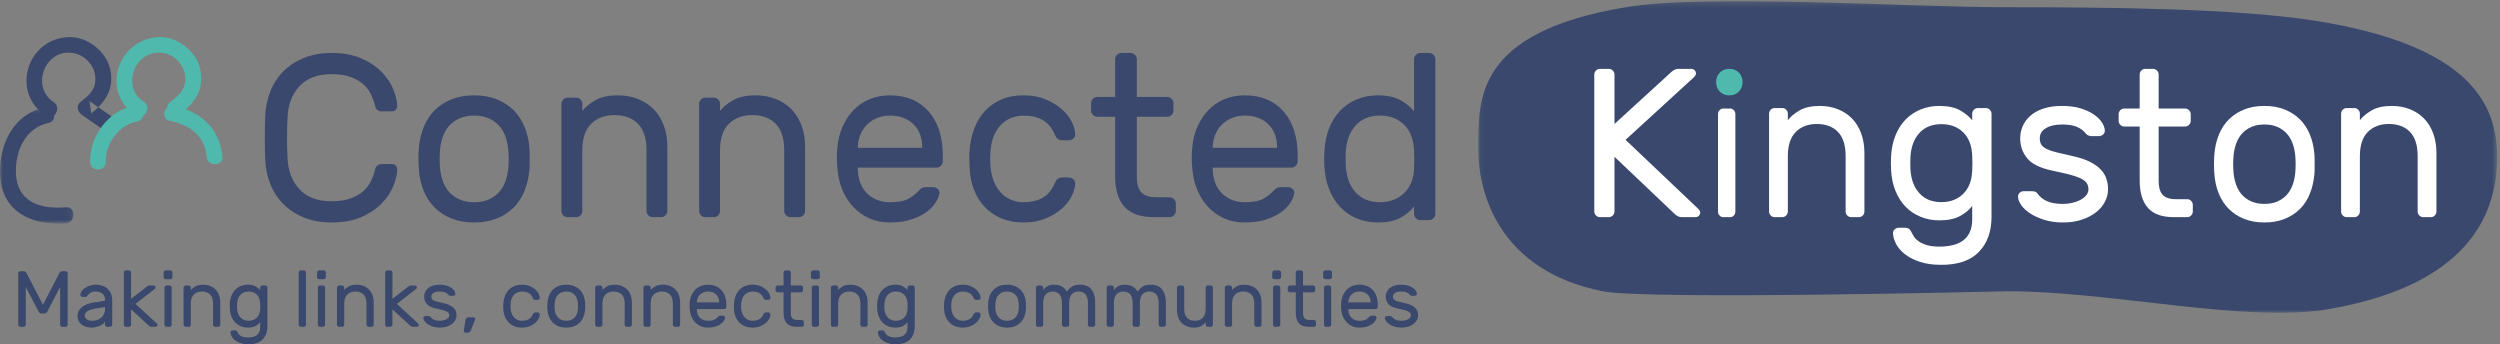 <?xml version="1.0" encoding="UTF-8"?>
<svg width="472px" height="65px" viewBox="0 0 472 65" version="1.1" xmlns="http://www.w3.org/2000/svg" xmlns:xlink="http://www.w3.org/1999/xlink">
    <rect x="0" y="0" width="472" height="65" fill="#808080" stroke="none"/>
    <!-- Generator: Sketch 57.1 (83088) - https://sketch.com -->
    <title>Group</title>
    <desc>Created with Sketch.</desc>
    <defs>
        <polygon id="path-1" points="0.092 0.23 192.458 0.23 192.458 59.059 0.092 59.059"></polygon>
        <polygon id="path-3" points="0 0.282 13.888 0.282 13.888 22.205 0 22.205"></polygon>
    </defs>
    <g id="Symbols" stroke="none" stroke-width="1" fill="none" fill-rule="evenodd">
        <g id="Logo">
            <g id="Group">
                <path d="M10.126,19.27 C5.673,16.351 8.566,8.998 13.932,10.037 C16.352,10.504 18.159,12.785 17.998,15.217 C17.866,17.232 16.596,18.155 15.111,19.331 C14.302,19.973 14.713,21.174 15.412,21.66 C16.887,22.685 18.363,23.71 19.84,24.735 C21.412,25.827 22.898,23.259 21.339,22.176 C19.862,21.15 18.386,20.125 16.91,19.1 C17.01,19.876 17.111,20.652 17.211,21.428 C19.962,19.248 21.594,16.755 20.809,13.079 C20.096,9.738 16.491,6.921 13.082,7.002 C5.085,7.193 1.964,17.462 8.628,21.83 C10.229,22.88 11.719,20.315 10.126,19.27" id="Fill-1" fill="#39486C"></path>
                <path d="M54.281,22.266 C54.221,23.599 54.192,24.844 54.192,26 C54.192,27.155 54.221,28.4 54.281,29.734 C54.37,32.192 55.117,34.185 56.521,35.711 C57.926,37.237 59.945,37.999 62.578,37.999 C63.998,37.999 65.196,37.821 66.171,37.467 C67.148,37.11 67.953,36.651 68.59,36.089 C69.225,35.526 69.713,34.882 70.053,34.155 C70.393,33.429 70.652,32.697 70.83,31.955 C70.888,31.629 71.036,31.385 71.273,31.222 C71.51,31.059 71.746,30.978 71.983,30.978 L74.024,30.978 C74.29,30.978 74.52,31.075 74.711,31.266 C74.904,31.459 75,31.688 75,31.955 C74.97,32.933 74.718,34.001 74.246,35.156 C73.773,36.311 73.04,37.4 72.05,38.422 C71.058,39.445 69.787,40.295 68.235,40.977 C66.682,41.658 64.796,42 62.578,42 C60.655,42 58.94,41.696 57.432,41.088 C55.923,40.482 54.628,39.645 53.55,38.577 C52.47,37.511 51.633,36.244 51.043,34.777 C50.45,33.31 50.125,31.704 50.066,29.955 C49.978,27.318 49.978,24.681 50.066,22.043 C50.125,20.326 50.45,18.727 51.043,17.244 C51.633,15.763 52.47,14.489 53.55,13.422 C54.628,12.355 55.923,11.519 57.432,10.911 C58.94,10.304 60.655,10 62.578,10 C64.796,10 66.682,10.341 68.235,11.023 C69.787,11.704 71.058,12.555 72.05,13.578 C73.04,14.599 73.773,15.688 74.246,16.844 C74.718,17.999 74.97,19.066 75,20.045 C75,20.311 74.904,20.541 74.711,20.734 C74.52,20.926 74.29,21.022 74.024,21.022 L71.983,21.022 C71.746,21.022 71.51,20.942 71.273,20.778 C71.036,20.614 70.888,20.37 70.83,20.045 C70.652,19.304 70.393,18.57 70.053,17.845 C69.713,17.119 69.225,16.474 68.59,15.911 C67.953,15.348 67.148,14.889 66.171,14.533 C65.196,14.178 63.998,14.001 62.578,14.001 C59.945,14.001 57.926,14.763 56.521,16.289 C55.117,17.815 54.37,19.808 54.281,22.266" id="Fill-3" fill="#39486C"></path>
                <path d="M95.949,31.867 C96.008,31.363 96.037,30.749 96.037,30.022 C96.037,29.297 96.008,28.666 95.949,28.134 C95.862,27.245 95.67,26.415 95.377,25.645 C95.083,24.874 94.673,24.208 94.145,23.645 C93.616,23.082 92.97,22.638 92.207,22.311 C91.444,21.986 90.549,21.823 89.522,21.823 C88.494,21.823 87.599,21.986 86.836,22.311 C86.073,22.638 85.428,23.082 84.899,23.645 C84.371,24.208 83.96,24.874 83.666,25.645 C83.373,26.415 83.182,27.245 83.094,28.134 C83.036,28.666 83.006,29.297 83.006,30.022 C83.006,30.749 83.036,31.363 83.094,31.867 C83.182,32.756 83.373,33.586 83.666,34.356 C83.96,35.127 84.371,35.793 84.899,36.356 C85.428,36.919 86.073,37.364 86.836,37.689 C87.599,38.015 88.494,38.178 89.522,38.178 C90.549,38.178 91.444,38.015 92.207,37.689 C92.97,37.364 93.616,36.919 94.145,36.356 C94.673,35.793 95.083,35.127 95.377,34.356 C95.67,33.586 95.862,32.756 95.949,31.867 M89.522,18 C91.107,18 92.516,18.245 93.749,18.734 C94.98,19.222 96.037,19.897 96.919,20.755 C97.798,21.616 98.496,22.661 99.009,23.89 C99.522,25.119 99.838,26.46 99.955,27.912 C99.985,28.178 100,28.497 100,28.867 L100,30.022 L100,31.177 C100,31.549 99.985,31.852 99.955,32.089 C99.808,33.571 99.486,34.919 98.987,36.133 C98.488,37.348 97.798,38.385 96.919,39.245 C96.037,40.104 94.98,40.778 93.749,41.266 C92.516,41.756 91.107,42 89.522,42 C87.937,42 86.528,41.756 85.295,41.266 C84.062,40.778 83.006,40.104 82.125,39.245 C81.246,38.385 80.548,37.348 80.035,36.133 C79.52,34.919 79.205,33.571 79.088,32.089 C79.059,31.852 79.036,31.549 79.022,31.177 C79.007,30.808 79,30.423 79,30.022 C79,29.623 79.007,29.238 79.022,28.867 C79.036,28.497 79.059,28.178 79.088,27.912 C79.205,26.46 79.52,25.119 80.035,23.89 C80.548,22.661 81.246,21.616 82.125,20.755 C83.006,19.897 84.062,19.222 85.295,18.734 C86.528,18.245 87.937,18 89.522,18" id="Fill-5" fill="#39486C"></path>
                <path d="M126,39.829 C126,40.147 125.885,40.421 125.654,40.654 C125.422,40.885 125.148,41 124.831,41 L123.229,41 C122.911,41 122.637,40.885 122.406,40.654 C122.176,40.421 122.06,40.147 122.06,39.829 L122.06,28.372 C122.06,26.145 121.526,24.482 120.458,23.381 C119.391,22.282 117.905,21.733 116,21.733 C114.181,21.733 112.717,22.282 111.606,23.381 C110.495,24.482 109.939,26.145 109.939,28.372 L109.939,39.829 C109.939,40.147 109.824,40.421 109.593,40.654 C109.362,40.885 109.088,41 108.771,41 L107.168,41 C106.851,41 106.576,40.885 106.346,40.654 C106.114,40.421 106,40.147 106,39.829 L106,19.606 C106,19.289 106.114,19.013 106.346,18.782 C106.576,18.55 106.851,18.434 107.168,18.434 L108.771,18.434 C109.088,18.434 109.362,18.55 109.593,18.782 C109.824,19.013 109.939,19.289 109.939,19.606 L109.939,20.951 C110.487,20.229 111.303,19.555 112.385,18.933 C113.467,18.312 114.889,18 116.649,18 C118.006,18 119.261,18.226 120.415,18.674 C121.57,19.122 122.558,19.758 123.381,20.582 C124.204,21.407 124.846,22.427 125.307,23.641 C125.768,24.857 126,26.217 126,27.721 L126,39.829 Z" id="Fill-7" fill="#39486C"></path>
                <path d="M152,39.829 C152,40.147 151.885,40.421 151.654,40.654 C151.422,40.885 151.148,41 150.831,41 L149.229,41 C148.911,41 148.637,40.885 148.406,40.654 C148.176,40.421 148.06,40.147 148.06,39.829 L148.06,28.372 C148.06,26.145 147.526,24.482 146.458,23.381 C145.391,22.282 143.905,21.733 142,21.733 C140.181,21.733 138.717,22.282 137.606,23.381 C136.495,24.482 135.939,26.145 135.939,28.372 L135.939,39.829 C135.939,40.147 135.824,40.421 135.593,40.654 C135.362,40.885 135.088,41 134.771,41 L133.168,41 C132.851,41 132.576,40.885 132.346,40.654 C132.114,40.421 132,40.147 132,39.829 L132,19.606 C132,19.289 132.114,19.013 132.346,18.782 C132.576,18.55 132.851,18.434 133.168,18.434 L134.771,18.434 C135.088,18.434 135.362,18.55 135.593,18.782 C135.824,19.013 135.939,19.289 135.939,19.606 L135.939,20.951 C136.487,20.229 137.303,19.555 138.385,18.933 C139.467,18.312 140.889,18 142.649,18 C144.006,18 145.261,18.226 146.415,18.674 C147.57,19.122 148.558,19.758 149.381,20.582 C150.204,21.407 150.846,22.427 151.307,23.641 C151.768,24.857 152,26.217 152,27.721 L152,39.829 Z" id="Fill-9" fill="#39486C"></path>
                <path d="M161.957,27.911 L174.108,27.911 L174.108,27.778 C174.108,25.971 173.552,24.527 172.443,23.445 C171.333,22.363 169.855,21.822 168.011,21.822 C167.175,21.822 166.396,21.964 165.677,22.244 C164.955,22.527 164.32,22.927 163.773,23.445 C163.226,23.964 162.793,24.593 162.476,25.334 C162.158,26.075 161.985,26.889 161.957,27.778 L161.957,27.911 Z M158.108,27.778 C158.224,26.416 158.541,25.141 159.06,23.956 C159.578,22.771 160.256,21.734 161.092,20.845 C161.929,19.956 162.93,19.261 164.097,18.756 C165.265,18.252 166.569,18 168.011,18 C169.568,18 170.958,18.26 172.184,18.777 C173.409,19.297 174.454,20.045 175.318,21.022 C176.184,22 176.847,23.186 177.308,24.578 C177.768,25.971 178,27.526 178,29.244 L178,30.444 C178,30.772 177.884,31.052 177.654,31.289 C177.422,31.527 177.149,31.645 176.832,31.645 L161.957,31.645 L161.957,31.911 C162.015,33.926 162.613,35.474 163.751,36.556 C164.89,37.639 166.31,38.179 168.011,38.179 C169.596,38.179 170.786,37.949 171.578,37.489 C172.371,37.03 173.012,36.519 173.503,35.956 C173.733,35.719 173.935,35.555 174.108,35.467 C174.28,35.378 174.54,35.334 174.886,35.334 L176.184,35.334 C176.501,35.334 176.789,35.453 177.048,35.689 C177.308,35.926 177.409,36.208 177.351,36.534 C177.265,37.067 177.02,37.653 176.616,38.289 C176.212,38.927 175.628,39.52 174.865,40.067 C174.101,40.615 173.15,41.074 172.011,41.446 C170.872,41.815 169.539,42 168.011,42 C166.569,42 165.272,41.741 164.119,41.223 C162.966,40.704 161.964,39.993 161.114,39.089 C160.263,38.186 159.578,37.119 159.06,35.889 C158.541,34.66 158.224,33.319 158.108,31.867 C157.964,30.505 157.964,29.142 158.108,27.778 L158.108,27.778 Z" id="Fill-11" fill="#39486C"></path>
                <path d="M187.02,31.556 C187.135,32.742 187.389,33.749 187.78,34.579 C188.17,35.409 188.648,36.09 189.212,36.623 C189.777,37.155 190.406,37.549 191.101,37.8 C191.795,38.052 192.504,38.179 193.228,38.179 C194.617,38.179 195.803,37.912 196.788,37.378 C197.771,36.845 198.538,35.956 199.088,34.712 C199.29,34.238 199.501,33.92 199.718,33.755 C199.935,33.594 200.202,33.511 200.521,33.511 L201.823,33.511 C202.141,33.511 202.424,33.63 202.67,33.868 C202.915,34.105 203.024,34.385 202.996,34.712 C202.966,35.423 202.741,36.2 202.323,37.045 C201.903,37.89 201.281,38.675 200.455,39.401 C199.631,40.127 198.618,40.742 197.417,41.246 C196.216,41.748 194.819,42 193.228,42 C191.636,42 190.225,41.734 188.995,41.201 C187.765,40.667 186.723,39.942 185.869,39.023 C185.016,38.105 184.351,37.023 183.873,35.778 C183.395,34.534 183.127,33.201 183.069,31.778 C183.041,31.304 183.018,30.719 183.004,30.023 C182.99,29.326 183.011,28.727 183.069,28.223 C183.185,26.8 183.482,25.467 183.959,24.223 C184.437,22.978 185.095,21.897 185.935,20.978 C186.774,20.06 187.801,19.334 189.017,18.801 C190.232,18.267 191.636,18 193.228,18 C194.819,18 196.216,18.252 197.417,18.756 C198.618,19.261 199.631,19.874 200.455,20.601 C201.281,21.326 201.903,22.111 202.323,22.955 C202.741,23.8 202.966,24.578 202.996,25.289 C203.024,25.616 202.915,25.896 202.67,26.134 C202.424,26.371 202.141,26.489 201.823,26.489 L200.521,26.489 C200.202,26.489 199.935,26.407 199.718,26.245 C199.501,26.082 199.29,25.764 199.088,25.289 C198.538,24.044 197.771,23.156 196.788,22.622 C195.803,22.089 194.617,21.823 193.228,21.823 C192.504,21.823 191.787,21.95 191.079,22.201 C190.37,22.453 189.733,22.845 189.169,23.378 C188.605,23.911 188.127,24.593 187.736,25.423 C187.346,26.253 187.106,27.26 187.02,28.445 C186.933,29.541 186.933,30.578 187.02,31.556" id="Fill-13" fill="#39486C"></path>
                <path d="M214.629,33.359 C214.629,33.913 214.681,34.429 214.786,34.909 C214.891,35.39 215.078,35.805 215.348,36.154 C215.618,36.503 216,36.773 216.494,36.961 C216.988,37.152 217.625,37.245 218.404,37.245 L220.786,37.245 C221.115,37.245 221.4,37.363 221.64,37.595 C221.879,37.827 222,38.105 222,38.424 L222,39.822 C222,40.141 221.879,40.418 221.64,40.652 C221.4,40.885 221.115,41 220.786,41 L217.954,41 C215.348,41 213.461,40.345 212.292,39.035 C211.123,37.726 210.539,35.834 210.539,33.359 L210.539,22.051 L207.213,22.051 C206.884,22.051 206.598,21.935 206.36,21.702 C206.119,21.468 206,21.192 206,20.872 L206,19.475 C206,19.154 206.119,18.878 206.36,18.645 C206.598,18.412 206.884,18.295 207.213,18.295 L210.539,18.295 L210.539,11.178 C210.539,10.859 210.658,10.582 210.899,10.349 C211.138,10.116 211.422,10 211.752,10 L213.416,10 C213.745,10 214.029,10.116 214.269,10.349 C214.509,10.582 214.629,10.859 214.629,11.178 L214.629,18.295 L220.337,18.295 C220.666,18.295 220.951,18.412 221.19,18.645 C221.43,18.878 221.55,19.154 221.55,19.475 L221.55,20.872 C221.55,21.192 221.43,21.468 221.19,21.702 C220.951,21.935 220.666,22.051 220.337,22.051 L214.629,22.051 L214.629,33.359 Z" id="Fill-15" fill="#39486C"></path>
                <path d="M228.957,27.911 L241.108,27.911 L241.108,27.778 C241.108,25.971 240.552,24.527 239.443,23.445 C238.333,22.363 236.855,21.822 235.011,21.822 C234.175,21.822 233.396,21.964 232.677,22.244 C231.955,22.527 231.32,22.927 230.773,23.445 C230.226,23.964 229.793,24.593 229.476,25.334 C229.158,26.075 228.985,26.889 228.957,27.778 L228.957,27.911 Z M225.108,27.778 C225.224,26.416 225.541,25.141 226.06,23.956 C226.578,22.771 227.256,21.734 228.092,20.845 C228.929,19.956 229.93,19.261 231.097,18.756 C232.265,18.252 233.569,18 235.011,18 C236.568,18 237.958,18.26 239.184,18.777 C240.409,19.297 241.454,20.045 242.319,21.022 C243.184,22 243.847,23.186 244.308,24.578 C244.769,25.971 245,27.526 245,29.244 L245,30.444 C245,30.772 244.885,31.052 244.654,31.289 C244.422,31.527 244.15,31.645 243.833,31.645 L228.957,31.645 L228.957,31.911 C229.015,33.926 229.613,35.474 230.751,36.556 C231.89,37.639 233.31,38.179 235.011,38.179 C236.596,38.179 237.786,37.949 238.578,37.489 C239.371,37.03 240.012,36.519 240.503,35.956 C240.733,35.719 240.935,35.555 241.108,35.467 C241.28,35.378 241.54,35.334 241.886,35.334 L243.184,35.334 C243.501,35.334 243.789,35.453 244.048,35.689 C244.308,35.926 244.41,36.208 244.351,36.534 C244.265,37.067 244.02,37.653 243.616,38.289 C243.213,38.927 242.628,39.52 241.865,40.067 C241.101,40.615 240.15,41.074 239.011,41.446 C237.872,41.815 236.539,42 235.011,42 C233.569,42 232.272,41.741 231.119,41.223 C229.966,40.704 228.964,39.993 228.114,39.089 C227.263,38.186 226.578,37.119 226.06,35.889 C225.541,34.66 225.224,33.319 225.108,31.867 C224.964,30.505 224.964,29.142 225.108,27.778 L225.108,27.778 Z" id="Fill-17" fill="#39486C"></path>
                <path d="M266.969,31.911 C266.998,31.467 267.013,30.882 267.013,30.155 C267.013,29.429 266.998,28.844 266.969,28.4 C266.881,26.296 266.252,24.674 265.086,23.532 C263.919,22.392 262.405,21.822 260.544,21.822 C258.595,21.822 257.059,22.444 255.936,23.688 C254.813,24.934 254.194,26.621 254.075,28.755 C254.046,29.586 254.046,30.415 254.075,31.244 C254.194,33.377 254.813,35.067 255.936,36.312 C257.059,37.555 258.595,38.178 260.544,38.178 C262.376,38.178 263.882,37.615 265.064,36.489 C266.245,35.363 266.881,33.838 266.969,31.911 M260.101,17.999 C261.933,17.999 263.395,18.318 264.487,18.955 C265.58,19.592 266.407,20.282 266.969,21.021 L266.969,11.199 C266.969,10.874 267.087,10.592 267.323,10.355 C267.559,10.119 267.84,10 268.164,10 L269.804,10 C270.129,10 270.41,10.119 270.647,10.355 C270.882,10.592 271,10.874 271,11.199 L271,40.356 C271,40.681 270.882,40.963 270.647,41.2 C270.41,41.437 270.129,41.556 269.804,41.556 L268.164,41.556 C267.84,41.556 267.559,41.437 267.323,41.2 C267.087,40.963 266.969,40.681 266.969,40.356 L266.969,38.977 C266.378,39.778 265.536,40.482 264.444,41.089 C263.351,41.696 261.902,42 260.101,42 C258.713,42 257.421,41.756 256.225,41.266 C255.028,40.778 253.987,40.074 253.1,39.155 C252.215,38.237 251.506,37.126 250.974,35.822 C250.443,34.519 250.133,33.052 250.044,31.423 C250.014,30.978 250,30.497 250,29.977 C250,29.46 250.014,28.978 250.044,28.534 C250.133,26.905 250.443,25.437 250.974,24.133 C251.506,22.829 252.215,21.725 253.1,20.821 C253.987,19.918 255.028,19.221 256.225,18.733 C257.421,18.245 258.713,17.999 260.101,17.999" id="Fill-19" fill="#39486C"></path>
                <g id="Group-23" transform="translate(279, 0)">
                    <mask id="mask-2" fill="white">
                        <use xlink:href="#path-1"></use>
                    </mask>
                    <g id="Clip-22"></g>
                    <path d="M23.572,54.987 C3.634,51.01 0.092,35.968 0.092,28.175 C0.092,18.555 -0.404,6.094 27.95,1.363 C43.239,-1.187 80.657,1.363 99.984,1.363 C118.497,1.363 143.222,1.561 158.089,3.917 C187.521,8.582 192.458,19.806 192.458,29.644 C192.458,39.166 188.345,53.634 160.476,58.391 C145.004,61.032 119.678,54.987 99.984,54.987 C99.984,54.987 32.07,56.681 23.572,54.987" id="Fill-21" fill="#39486C" mask="url(#mask-2)"></path>
                </g>
                <path d="M306.904,26.4 L320.599,39.4 C320.76,39.561 320.866,39.701 320.92,39.821 C320.974,39.94 321,40.04 321,40.121 C321,40.36 320.913,40.568 320.74,40.741 C320.566,40.915 320.359,41 320.117,41 L317.627,41 C317.252,41 316.944,40.927 316.704,40.781 C316.462,40.634 316.288,40.507 316.181,40.4 L304.816,29.601 L304.816,39.92 C304.816,40.213 304.708,40.466 304.494,40.68 C304.28,40.894 304.026,41 303.732,41 L302.084,41 C301.79,41 301.536,40.894 301.322,40.68 C301.107,40.466 301,40.213 301,39.92 L301,14.08 C301,13.787 301.107,13.534 301.322,13.32 C301.536,13.107 301.79,13 302.084,13 L303.732,13 C304.026,13 304.28,13.107 304.494,13.32 C304.708,13.534 304.816,13.787 304.816,14.08 L304.816,23.4 L315.539,13.6 C315.645,13.493 315.82,13.366 316.06,13.22 C316.303,13.074 316.609,13 316.984,13 L319.315,13 C319.555,13 319.762,13.087 319.937,13.26 C320.111,13.433 320.198,13.64 320.198,13.88 C320.198,13.96 320.17,14.06 320.117,14.18 C320.063,14.3 319.956,14.44 319.796,14.6 L306.904,26.4 Z" id="Fill-24" fill="#FFFFFF"></path>
                <path d="M327.639,39.935 C327.639,40.224 327.544,40.474 327.352,40.684 C327.159,40.895 326.93,41 326.667,41 L325.333,41 C325.068,41 324.84,40.895 324.648,40.684 C324.455,40.474 324.36,40.224 324.36,39.935 L324.36,21.557 C324.36,21.269 324.455,21.019 324.648,20.808 C324.84,20.598 325.068,20.493 325.333,20.493 L326.667,20.493 C326.93,20.493 327.159,20.598 327.352,20.808 C327.544,21.019 327.639,21.269 327.639,21.557 L327.639,39.935 Z M328,16.313 C328,16.602 327.903,16.852 327.711,17.062 C327.519,17.273 327.291,17.378 327.027,17.378 L324.972,17.378 C324.708,17.378 324.48,17.273 324.288,17.062 C324.095,16.852 324,16.602 324,16.313 L324,14.065 C324,13.776 324.095,13.526 324.288,13.316 C324.48,13.106 324.708,13 324.972,13 L327.027,13 C327.291,13 327.519,13.106 327.711,13.316 C327.903,13.526 328,13.776 328,14.065 L328,16.313 Z" id="Fill-26" fill="#FFFFFF"></path>
                <path d="M352,39.93 C352,40.221 351.897,40.472 351.689,40.683 C351.48,40.895 351.234,41 350.948,41 L349.506,41 C349.22,41 348.974,40.895 348.767,40.683 C348.558,40.472 348.454,40.221 348.454,39.93 L348.454,29.47 C348.454,27.436 347.973,25.918 347.013,24.913 C346.052,23.91 344.714,23.408 343.001,23.408 C341.364,23.408 340.045,23.91 339.045,24.913 C338.045,25.918 337.546,27.436 337.546,29.47 L337.546,39.93 C337.546,40.221 337.442,40.472 337.234,40.683 C337.026,40.895 336.78,41 336.494,41 L335.052,41 C334.766,41 334.52,40.895 334.312,40.683 C334.104,40.472 334,40.221 334,39.93 L334,21.466 C334,21.176 334.104,20.925 334.312,20.713 C334.52,20.502 334.766,20.397 335.052,20.397 L336.494,20.397 C336.78,20.397 337.026,20.502 337.234,20.713 C337.442,20.925 337.546,21.176 337.546,21.466 L337.546,22.694 C338.039,22.035 338.773,21.421 339.747,20.852 C340.721,20.285 342,20 343.584,20 C344.805,20 345.935,20.205 346.974,20.615 C348.012,21.024 348.903,21.605 349.643,22.358 C350.383,23.11 350.962,24.042 351.376,25.151 C351.791,26.261 352,27.502 352,28.875 L352,39.93 Z" id="Fill-28" fill="#FFFFFF"></path>
                <path d="M372.352,29.36 C372.272,27.466 371.704,26.007 370.649,24.98 C369.592,23.954 368.224,23.44 366.54,23.44 C364.776,23.44 363.386,24 362.371,25.12 C361.355,26.24 360.795,27.76 360.688,29.68 C360.661,30.426 360.661,31.174 360.688,31.92 C360.795,33.841 361.355,35.36 362.371,36.479 C363.386,37.6 364.776,38.16 366.54,38.16 C368.224,38.16 369.592,37.64 370.649,36.6 C371.704,35.56 372.272,34.107 372.352,32.24 C372.378,31.841 372.392,31.36 372.392,30.8 C372.392,30.24 372.378,29.76 372.352,29.36 M357.04,29.48 C357.12,28.014 357.401,26.694 357.882,25.521 C358.363,24.347 359.004,23.354 359.806,22.541 C360.608,21.727 361.549,21.1 362.632,20.661 C363.714,20.22 364.883,20 366.14,20 C367.796,20 369.118,20.287 370.108,20.86 C371.096,21.434 371.844,22.054 372.352,22.72 L372.352,21.479 C372.352,21.187 372.458,20.934 372.673,20.72 C372.886,20.507 373.14,20.4 373.434,20.4 L374.918,20.4 C375.212,20.4 375.465,20.507 375.679,20.72 C375.893,20.934 376,21.187 376,21.479 L376,40.92 C376,43.693 375.212,45.9 373.635,47.54 C372.058,49.18 369.693,50 366.54,50 C364.936,50 363.567,49.808 362.432,49.424 C361.296,49.039 360.36,48.556 359.625,47.972 C358.891,47.388 358.343,46.752 357.983,46.063 C357.621,45.372 357.427,44.71 357.401,44.074 C357.374,43.782 357.474,43.53 357.702,43.318 C357.929,43.105 358.19,43 358.484,43 L359.686,43 C359.98,43 360.227,43.072 360.427,43.218 C360.628,43.362 360.822,43.646 361.008,44.068 C361.088,44.227 361.215,44.443 361.389,44.722 C361.563,44.998 361.843,45.274 362.231,45.553 C362.618,45.828 363.127,46.065 363.755,46.264 C364.383,46.46 365.178,46.561 366.14,46.561 C367.022,46.561 367.843,46.473 368.604,46.3 C369.366,46.126 370.028,45.84 370.588,45.439 C371.15,45.04 371.584,44.507 371.891,43.84 C372.198,43.173 372.352,42.359 372.352,41.399 L372.352,38.88 C371.817,39.6 371.056,40.233 370.068,40.78 C369.078,41.326 367.769,41.601 366.14,41.601 C364.883,41.601 363.714,41.38 362.632,40.94 C361.549,40.501 360.608,39.874 359.806,39.06 C359.004,38.247 358.363,37.254 357.882,36.08 C357.401,34.907 357.12,33.588 357.04,32.12 C357.013,31.72 357,31.28 357,30.8 C357,30.32 357.013,29.881 357.04,29.48" id="Fill-30" fill="#FFFFFF"></path>
                <path d="M394.3,35.726 C394.3,35.21 394.157,34.783 393.872,34.442 C393.588,34.104 393.161,33.812 392.592,33.567 C392.024,33.323 391.297,33.092 390.417,32.874 C389.536,32.657 388.512,32.426 387.347,32.182 C385.152,31.72 383.613,30.953 382.733,29.88 C381.852,28.807 381.412,27.551 381.412,26.111 C381.412,25.297 381.573,24.522 381.899,23.789 C382.225,23.056 382.712,22.404 383.363,21.833 C384.013,21.262 384.832,20.815 385.822,20.488 C386.812,20.163 387.97,20 389.299,20 C390.627,20 391.785,20.15 392.775,20.449 C393.764,20.747 394.598,21.128 395.275,21.588 C395.953,22.05 396.468,22.546 396.821,23.076 C397.172,23.605 397.363,24.115 397.39,24.603 C397.416,24.903 397.315,25.161 397.084,25.378 C396.854,25.595 396.59,25.703 396.292,25.703 L394.951,25.703 C394.787,25.703 394.591,25.67 394.362,25.601 C394.13,25.534 393.92,25.378 393.73,25.133 C393.378,24.672 392.856,24.285 392.165,23.972 C391.474,23.66 390.519,23.504 389.299,23.504 C388.051,23.504 387.042,23.735 386.27,24.196 C385.498,24.658 385.111,25.297 385.111,26.111 C385.111,26.627 385.219,27.042 385.437,27.354 C385.653,27.666 386.006,27.938 386.494,28.169 C386.982,28.399 387.624,28.61 388.425,28.801 C389.225,28.99 390.22,29.222 391.413,29.493 C392.659,29.764 393.703,30.111 394.544,30.532 C395.383,30.953 396.061,31.428 396.577,31.957 C397.091,32.488 397.458,33.072 397.673,33.709 C397.89,34.347 398,35.02 398,35.726 C398,36.541 397.803,37.328 397.41,38.089 C397.017,38.85 396.455,39.515 395.722,40.085 C394.991,40.656 394.103,41.118 393.059,41.471 C392.016,41.823 390.83,42 389.502,42 C388.174,42 386.994,41.837 385.966,41.512 C384.935,41.185 384.054,40.785 383.322,40.31 C382.59,39.834 382.027,39.318 381.635,38.762 C381.242,38.205 381.031,37.681 381.005,37.192 C380.977,36.894 381.072,36.637 381.29,36.419 C381.506,36.202 381.777,36.093 382.102,36.093 L383.566,36.093 C383.728,36.093 383.919,36.113 384.135,36.154 C384.352,36.195 384.556,36.351 384.745,36.623 C385.178,37.22 385.774,37.681 386.534,38.007 C387.292,38.334 388.282,38.497 389.502,38.497 C390.098,38.497 390.688,38.428 391.271,38.293 C391.854,38.157 392.368,37.967 392.816,37.722 C393.263,37.478 393.622,37.187 393.894,36.847 C394.163,36.508 394.3,36.133 394.3,35.726" id="Fill-32" fill="#FFFFFF"></path>
                <path d="M407.551,34.099 C407.551,34.598 407.596,35.065 407.688,35.498 C407.779,35.932 407.943,36.306 408.18,36.623 C408.416,36.938 408.75,37.182 409.182,37.352 C409.615,37.523 410.172,37.609 410.853,37.609 L412.938,37.609 C413.227,37.609 413.476,37.714 413.684,37.924 C413.894,38.135 414,38.385 414,38.674 L414,39.935 C414,40.224 413.894,40.474 413.684,40.684 C413.476,40.895 413.227,41 412.938,41 L410.46,41 C408.18,41 406.528,40.409 405.506,39.225 C404.483,38.042 403.972,36.334 403.972,34.099 L403.972,23.884 L401.062,23.884 C400.773,23.884 400.524,23.78 400.315,23.57 C400.105,23.359 400,23.11 400,22.82 L400,21.557 C400,21.269 400.105,21.019 400.315,20.808 C400.524,20.598 400.773,20.493 401.062,20.493 L403.972,20.493 L403.972,14.065 C403.972,13.776 404.077,13.526 404.287,13.316 C404.496,13.106 404.745,13 405.033,13 L406.489,13 C406.777,13 407.026,13.106 407.237,13.316 C407.446,13.526 407.551,13.776 407.551,14.065 L407.551,20.493 L412.545,20.493 C412.833,20.493 413.082,20.598 413.291,20.808 C413.501,21.019 413.606,21.269 413.606,21.557 L413.606,22.82 C413.606,23.11 413.501,23.359 413.291,23.57 C413.082,23.78 412.833,23.884 412.545,23.884 L407.551,23.884 L407.551,34.099 Z" id="Fill-34" fill="#FFFFFF"></path>
                <path d="M433.335,32.711 C433.388,32.249 433.415,31.687 433.415,31.021 C433.415,30.355 433.388,29.778 433.335,29.29 C433.255,28.474 433.082,27.715 432.817,27.008 C432.552,26.302 432.18,25.691 431.701,25.174 C431.224,24.659 430.64,24.251 429.95,23.953 C429.258,23.654 428.449,23.504 427.52,23.504 C426.59,23.504 425.781,23.654 425.091,23.953 C424.399,24.251 423.815,24.659 423.338,25.174 C422.859,25.691 422.487,26.302 422.223,27.008 C421.957,27.715 421.784,28.474 421.705,29.29 C421.651,29.778 421.625,30.355 421.625,31.021 C421.625,31.687 421.651,32.249 421.705,32.711 C421.784,33.526 421.957,34.286 422.223,34.993 C422.487,35.698 422.859,36.31 423.338,36.826 C423.815,37.342 424.399,37.75 425.091,38.048 C425.781,38.347 426.59,38.496 427.52,38.496 C428.449,38.496 429.258,38.347 429.95,38.048 C430.64,37.75 431.224,37.342 431.701,36.826 C432.18,36.31 432.552,35.698 432.817,34.993 C433.082,34.286 433.255,33.526 433.335,32.711 M427.52,20 C428.953,20 430.228,20.224 431.343,20.673 C432.459,21.12 433.415,21.739 434.211,22.526 C435.008,23.314 435.638,24.272 436.103,25.398 C436.567,26.526 436.852,27.755 436.96,29.085 C436.986,29.33 437,29.622 437,29.962 L437,31.021 L437,32.08 C437,32.42 436.986,32.698 436.96,32.915 C436.827,34.273 436.535,35.509 436.083,36.622 C435.631,37.735 435.008,38.687 434.211,39.474 C433.415,40.262 432.459,40.88 431.343,41.328 C430.228,41.776 428.953,42 427.52,42 C426.087,42 424.811,41.776 423.696,41.328 C422.581,40.88 421.625,40.262 420.828,39.474 C420.031,38.687 419.401,37.735 418.937,36.622 C418.471,35.509 418.186,34.273 418.08,32.915 C418.053,32.698 418.033,32.42 418.021,32.08 C418.006,31.741 418,31.387 418,31.021 C418,30.654 418.006,30.301 418.021,29.962 C418.033,29.622 418.053,29.33 418.08,29.085 C418.186,27.755 418.471,26.526 418.937,25.398 C419.401,24.272 420.031,23.314 420.828,22.526 C421.625,21.739 422.581,21.12 423.696,20.673 C424.811,20.224 426.087,20 427.52,20" id="Fill-36" fill="#FFFFFF"></path>
                <path d="M460,39.93 C460,40.221 459.896,40.472 459.688,40.683 C459.48,40.895 459.234,41 458.948,41 L457.506,41 C457.219,41 456.974,40.895 456.766,40.683 C456.558,40.472 456.454,40.221 456.454,39.93 L456.454,29.47 C456.454,27.436 455.973,25.918 455.013,24.913 C454.052,23.91 452.714,23.408 451,23.408 C449.364,23.408 448.045,23.91 447.045,24.913 C446.045,25.918 445.546,27.436 445.546,29.47 L445.546,39.93 C445.546,40.221 445.441,40.472 445.233,40.683 C445.026,40.895 444.78,41 444.494,41 L443.052,41 C442.765,41 442.519,40.895 442.311,40.683 C442.104,40.472 442,40.221 442,39.93 L442,21.466 C442,21.176 442.104,20.925 442.311,20.713 C442.519,20.502 442.765,20.397 443.052,20.397 L444.494,20.397 C444.78,20.397 445.026,20.502 445.233,20.713 C445.441,20.925 445.546,21.176 445.546,21.466 L445.546,22.694 C446.039,22.035 446.773,21.421 447.747,20.852 C448.721,20.285 450,20 451.584,20 C452.805,20 453.935,20.205 454.974,20.615 C456.012,21.024 456.903,21.605 457.643,22.358 C458.383,23.11 458.961,24.042 459.376,25.151 C459.791,26.261 460,27.502 460,28.875 L460,39.93 Z" id="Fill-38" fill="#FFFFFF"></path>
                <polygon id="Fill-40" fill="#39486C" points="323 19 323.08 12 330 12 330 18.919"></polygon>
                <path d="M326.5,18 C329.831,18 329.836,13 326.5,13 C323.169,13 323.164,18 326.5,18" id="Fill-42" fill="#50B9AD"></path>
                <path d="M19.965,30.548 C19.915,27.007 22.495,23.549 25.929,22.927 C27.804,22.588 27.009,19.69 25.142,20.027 C20.452,20.875 16.933,25.772 17.001,30.548 C17.029,32.481 19.993,32.487 19.965,30.548" id="Fill-44" fill="#50B9AD"></path>
                <path d="M32.074,22.807 C35.845,23.54 38.721,25.742 39.015,29.618 C39.154,31.454 42.135,31.468 41.995,29.618 C41.606,24.49 38.017,21.034 32.866,20.033 C30.993,19.669 30.191,22.441 32.074,22.807" id="Fill-46" fill="#50B9AD"></path>
                <path d="M34.216,21.358 C36.979,19.181 38.573,16.725 37.809,13.052 C37.126,9.776 33.517,6.909 30.151,7.002 C22.218,7.222 18.865,17.402 25.647,21.758 C27.255,22.792 28.742,20.239 27.143,19.211 C22.699,16.356 25.558,9.138 30.838,9.993 C33.211,10.378 35.026,12.642 35.004,14.958 C34.984,17.042 33.642,18.073 32.119,19.273 C30.625,20.451 32.735,22.525 34.216,21.358" id="Fill-48" fill="#50B9AD"></path>
                <g id="Group-52" transform="translate(0, 20)">
                    <mask id="mask-4" fill="white">
                        <use xlink:href="#path-3"></use>
                    </mask>
                    <g id="Clip-51"></g>
                    <path d="M8.359,0.32 C2.481,1.571 -0.195,7.379 0.011,12.932 C0.271,19.96 6.016,22.687 12.449,22.137 C14.358,21.974 14.376,18.972 12.449,19.137 C7.482,19.562 3.137,18.071 3.002,12.554 C2.906,8.67 4.653,4.172 9.156,3.213 C11.044,2.811 10.245,-0.081 8.359,0.32" id="Fill-50" fill="#39486C" mask="url(#mask-4)"></path>
                </g>
                <g id="Group-119" transform="translate(3, 51)" fill="#39486C">
                    <path d="M5.111,6.545 L8.14,0.681 C8.2,0.561 8.283,0.45 8.387,0.351 C8.492,0.25 8.63,0.2 8.8,0.2 L9.37,0.2 C9.48,0.2 9.575,0.24 9.655,0.32 C9.736,0.4 9.775,0.495 9.775,0.606 L9.775,10.295 C9.775,10.405 9.736,10.5 9.655,10.58 C9.575,10.66 9.48,10.7 9.37,10.7 L8.755,10.7 C8.646,10.7 8.55,10.66 8.47,10.58 C8.39,10.5 8.351,10.405 8.351,10.295 L8.351,3.186 L6.011,7.7 C5.931,7.851 5.846,7.968 5.755,8.053 C5.665,8.138 5.545,8.181 5.396,8.181 L4.825,8.181 C4.676,8.181 4.556,8.138 4.465,8.053 C4.375,7.968 4.29,7.851 4.21,7.7 L1.871,3.186 L1.871,10.295 C1.871,10.405 1.831,10.5 1.75,10.58 C1.671,10.66 1.575,10.7 1.466,10.7 L0.851,10.7 C0.741,10.7 0.645,10.66 0.566,10.58 C0.485,10.5 0.446,10.405 0.446,10.295 L0.446,0.606 C0.446,0.495 0.485,0.4 0.566,0.32 C0.645,0.24 0.741,0.2 0.851,0.2 L1.421,0.2 C1.591,0.2 1.728,0.25 1.833,0.351 C1.938,0.45 2.021,0.561 2.08,0.681 L5.111,6.545 Z" id="Fill-53"></path>
                    <path d="M14.395,9.56 C14.755,9.56 15.085,9.505 15.385,9.396 C15.685,9.286 15.942,9.133 16.157,8.938 C16.373,8.743 16.538,8.509 16.652,8.241 C16.767,7.97 16.825,7.67 16.825,7.34 L16.825,6.965 L15.055,7.25 C14.425,7.351 13.925,7.511 13.555,7.731 C13.185,7.95 13,8.236 13,8.585 C13,8.695 13.025,8.806 13.075,8.915 C13.125,9.025 13.205,9.13 13.315,9.23 C13.425,9.331 13.567,9.411 13.743,9.47 C13.917,9.53 14.135,9.56 14.395,9.56 M11.635,8.736 C11.635,8.335 11.715,7.986 11.875,7.686 C12.035,7.385 12.255,7.13 12.535,6.92 C12.815,6.71 13.143,6.54 13.518,6.41 C13.893,6.28 14.29,6.181 14.71,6.111 L16.825,5.766 L16.825,5.571 C16.825,5.061 16.657,4.678 16.322,4.423 C15.987,4.168 15.57,4.04 15.07,4.04 C14.63,4.04 14.297,4.12 14.072,4.28 C13.848,4.441 13.655,4.63 13.495,4.851 C13.435,4.931 13.37,4.986 13.3,5.016 C13.23,5.045 13.135,5.061 13.015,5.061 L12.565,5.061 C12.455,5.061 12.357,5.021 12.272,4.941 C12.187,4.861 12.15,4.766 12.16,4.655 C12.18,4.436 12.267,4.21 12.422,3.981 C12.577,3.749 12.788,3.545 13.052,3.365 C13.317,3.186 13.623,3.038 13.967,2.922 C14.312,2.808 14.68,2.749 15.07,2.749 C15.52,2.749 15.937,2.816 16.322,2.946 C16.708,3.075 17.037,3.265 17.312,3.515 C17.587,3.765 17.802,4.075 17.958,4.446 C18.112,4.816 18.19,5.24 18.19,5.72 L18.19,10.294 C18.19,10.405 18.15,10.499 18.07,10.581 C17.99,10.661 17.895,10.7 17.785,10.7 L17.23,10.7 C17.12,10.7 17.025,10.661 16.945,10.581 C16.865,10.499 16.825,10.405 16.825,10.294 L16.825,9.681 C16.735,9.87 16.595,10.039 16.405,10.182 C16.215,10.329 15.998,10.45 15.752,10.55 C15.507,10.65 15.252,10.725 14.987,10.775 C14.722,10.825 14.475,10.851 14.245,10.851 C13.855,10.851 13.497,10.794 13.172,10.685 C12.847,10.575 12.572,10.428 12.348,10.243 C12.123,10.057 11.947,9.835 11.822,9.575 C11.697,9.316 11.635,9.036 11.635,8.736" id="Fill-55"></path>
                    <path d="M21.745,7.4 L21.745,10.295 C21.745,10.405 21.704,10.5 21.625,10.58 C21.545,10.66 21.45,10.7 21.34,10.7 L20.785,10.7 C20.675,10.7 20.579,10.66 20.5,10.58 C20.42,10.5 20.38,10.405 20.38,10.295 L20.38,0.455 C20.38,0.345 20.42,0.25 20.5,0.17 C20.579,0.089 20.675,0.049 20.785,0.049 L21.34,0.049 C21.45,0.049 21.545,0.089 21.625,0.17 C21.704,0.25 21.745,0.345 21.745,0.455 L21.745,5.42 L24.67,3.155 C24.73,3.105 24.807,3.049 24.902,2.99 C24.997,2.93 25.115,2.9 25.255,2.9 L26.005,2.9 C26.104,2.9 26.19,2.935 26.26,3.004 C26.329,3.075 26.365,3.16 26.365,3.259 C26.365,3.31 26.357,3.357 26.342,3.402 C26.327,3.447 26.28,3.5 26.2,3.56 L22.585,6.379 L26.575,10.055 C26.635,10.115 26.675,10.165 26.695,10.205 C26.715,10.245 26.725,10.29 26.725,10.339 C26.725,10.44 26.69,10.525 26.62,10.594 C26.55,10.665 26.465,10.7 26.365,10.7 L25.66,10.7 C25.51,10.7 25.382,10.67 25.277,10.61 C25.172,10.549 25.095,10.495 25.045,10.445 L21.745,7.4 Z" id="Fill-57"></path>
                    <path d="M29.41,10.295 C29.41,10.405 29.369,10.5 29.29,10.58 C29.21,10.66 29.115,10.7 29.005,10.7 L28.45,10.7 C28.34,10.7 28.244,10.66 28.165,10.58 C28.085,10.5 28.045,10.405 28.045,10.295 L28.045,3.306 C28.045,3.195 28.085,3.101 28.165,3.021 C28.244,2.941 28.34,2.9 28.45,2.9 L29.005,2.9 C29.115,2.9 29.21,2.941 29.29,3.021 C29.369,3.101 29.41,3.195 29.41,3.306 L29.41,10.295 Z M29.56,1.311 C29.56,1.42 29.52,1.516 29.44,1.595 C29.36,1.676 29.264,1.715 29.155,1.715 L28.3,1.715 C28.19,1.715 28.095,1.676 28.015,1.595 C27.934,1.516 27.895,1.42 27.895,1.311 L27.895,0.455 C27.895,0.346 27.934,0.25 28.015,0.17 C28.095,0.09 28.19,0.05 28.3,0.05 L29.155,0.05 C29.264,0.05 29.36,0.09 29.44,0.17 C29.52,0.25 29.56,0.346 29.56,0.455 L29.56,1.311 Z" id="Fill-59"></path>
                    <path d="M38.59,10.295 C38.59,10.405 38.55,10.5 38.47,10.58 C38.39,10.66 38.295,10.7 38.185,10.7 L37.63,10.7 C37.52,10.7 37.425,10.66 37.345,10.58 C37.265,10.5 37.225,10.405 37.225,10.295 L37.225,6.335 C37.225,5.566 37.04,4.99 36.67,4.61 C36.3,4.231 35.785,4.04 35.125,4.04 C34.495,4.04 33.987,4.231 33.602,4.61 C33.217,4.99 33.025,5.566 33.025,6.335 L33.025,10.295 C33.025,10.405 32.985,10.5 32.905,10.58 C32.825,10.66 32.73,10.7 32.62,10.7 L32.065,10.7 C31.955,10.7 31.86,10.66 31.78,10.58 C31.7,10.5 31.66,10.405 31.66,10.295 L31.66,3.306 C31.66,3.195 31.7,3.101 31.78,3.021 C31.86,2.941 31.955,2.9 32.065,2.9 L32.62,2.9 C32.73,2.9 32.825,2.941 32.905,3.021 C32.985,3.101 33.025,3.195 33.025,3.306 L33.025,3.771 C33.215,3.521 33.497,3.288 33.872,3.072 C34.247,2.858 34.74,2.75 35.35,2.75 C35.82,2.75 36.255,2.828 36.655,2.983 C37.055,3.138 37.397,3.358 37.682,3.643 C37.967,3.928 38.19,4.28 38.35,4.7 C38.509,5.12 38.59,5.591 38.59,6.11 L38.59,10.295 Z" id="Fill-61"></path>
                    <path d="M46.12,6.26 C46.09,5.55 45.877,5.003 45.482,4.618 C45.087,4.233 44.575,4.04 43.945,4.04 C43.285,4.04 42.765,4.25 42.385,4.67 C42.005,5.09 41.795,5.66 41.755,6.38 C41.745,6.66 41.745,6.941 41.755,7.22 C41.795,7.941 42.005,8.51 42.385,8.931 C42.765,9.351 43.285,9.561 43.945,9.561 C44.575,9.561 45.087,9.365 45.482,8.976 C45.877,8.585 46.09,8.04 46.12,7.34 C46.13,7.191 46.135,7.01 46.135,6.8 C46.135,6.59 46.13,6.41 46.12,6.26 M40.39,6.306 C40.42,5.755 40.525,5.261 40.705,4.821 C40.885,4.38 41.125,4.008 41.425,3.703 C41.725,3.398 42.078,3.163 42.482,2.998 C42.888,2.833 43.325,2.75 43.795,2.75 C44.415,2.75 44.91,2.858 45.28,3.072 C45.65,3.288 45.93,3.521 46.12,3.771 L46.12,3.306 C46.12,3.196 46.16,3.101 46.24,3.021 C46.32,2.941 46.415,2.901 46.525,2.901 L47.08,2.901 C47.19,2.901 47.285,2.941 47.365,3.021 C47.445,3.101 47.485,3.196 47.485,3.306 L47.485,10.595 C47.485,11.635 47.19,12.463 46.6,13.078 C46.01,13.693 45.125,14 43.945,14 C43.345,14 42.832,13.928 42.408,13.784 C41.982,13.64 41.632,13.458 41.357,13.239 C41.082,13.021 40.877,12.782 40.743,12.524 C40.607,12.265 40.535,12.017 40.525,11.779 C40.515,11.668 40.553,11.574 40.638,11.494 C40.723,11.415 40.82,11.375 40.93,11.375 L41.38,11.375 C41.49,11.375 41.582,11.403 41.658,11.457 C41.732,11.511 41.805,11.617 41.875,11.776 C41.905,11.835 41.953,11.917 42.017,12.021 C42.082,12.124 42.187,12.229 42.332,12.332 C42.477,12.436 42.667,12.525 42.903,12.599 C43.138,12.673 43.435,12.71 43.795,12.71 C44.125,12.71 44.433,12.678 44.718,12.613 C45.002,12.548 45.25,12.441 45.46,12.29 C45.67,12.141 45.832,11.941 45.948,11.691 C46.062,11.441 46.12,11.135 46.12,10.776 L46.12,9.83 C45.92,10.101 45.635,10.338 45.265,10.543 C44.895,10.747 44.405,10.851 43.795,10.851 C43.325,10.851 42.888,10.768 42.482,10.603 C42.078,10.438 41.725,10.203 41.425,9.898 C41.125,9.593 40.885,9.221 40.705,8.781 C40.525,8.34 40.42,7.846 40.39,7.295 C40.38,7.146 40.375,6.981 40.375,6.8 C40.375,6.62 40.38,6.455 40.39,6.306" id="Fill-63"></path>
                    <path d="M54.76,10.295 C54.76,10.405 54.719,10.5 54.64,10.58 C54.56,10.66 54.465,10.7 54.355,10.7 L53.8,10.7 C53.69,10.7 53.594,10.66 53.515,10.58 C53.435,10.5 53.395,10.405 53.395,10.295 L53.395,0.455 C53.395,0.346 53.435,0.25 53.515,0.17 C53.594,0.09 53.69,0.05 53.8,0.05 L54.355,0.05 C54.465,0.05 54.56,0.09 54.64,0.17 C54.719,0.25 54.76,0.346 54.76,0.455 L54.76,10.295 Z" id="Fill-65"></path>
                    <path d="M58.375,10.295 C58.375,10.405 58.334,10.5 58.255,10.58 C58.175,10.66 58.08,10.7 57.97,10.7 L57.415,10.7 C57.305,10.7 57.209,10.66 57.13,10.58 C57.05,10.5 57.01,10.405 57.01,10.295 L57.01,3.306 C57.01,3.195 57.05,3.101 57.13,3.021 C57.209,2.941 57.305,2.9 57.415,2.9 L57.97,2.9 C58.08,2.9 58.175,2.941 58.255,3.021 C58.334,3.101 58.375,3.195 58.375,3.306 L58.375,10.295 Z M58.525,1.311 C58.525,1.42 58.485,1.516 58.405,1.595 C58.325,1.676 58.229,1.715 58.12,1.715 L57.265,1.715 C57.155,1.715 57.06,1.676 56.98,1.595 C56.899,1.516 56.86,1.42 56.86,1.311 L56.86,0.455 C56.86,0.346 56.899,0.25 56.98,0.17 C57.06,0.09 57.155,0.05 57.265,0.05 L58.12,0.05 C58.229,0.05 58.325,0.09 58.405,0.17 C58.485,0.25 58.525,0.346 58.525,0.455 L58.525,1.311 Z" id="Fill-67"></path>
                    <path d="M67.555,10.295 C67.555,10.405 67.515,10.5 67.435,10.58 C67.355,10.66 67.26,10.7 67.15,10.7 L66.595,10.7 C66.485,10.7 66.39,10.66 66.31,10.58 C66.23,10.5 66.19,10.405 66.19,10.295 L66.19,6.335 C66.19,5.566 66.005,4.99 65.635,4.61 C65.265,4.231 64.75,4.04 64.09,4.04 C63.46,4.04 62.952,4.231 62.567,4.61 C62.182,4.99 61.99,5.566 61.99,6.335 L61.99,10.295 C61.99,10.405 61.95,10.5 61.87,10.58 C61.79,10.66 61.695,10.7 61.585,10.7 L61.03,10.7 C60.92,10.7 60.825,10.66 60.745,10.58 C60.665,10.5 60.625,10.405 60.625,10.295 L60.625,3.306 C60.625,3.195 60.665,3.101 60.745,3.021 C60.825,2.941 60.92,2.9 61.03,2.9 L61.585,2.9 C61.695,2.9 61.79,2.941 61.87,3.021 C61.95,3.101 61.99,3.195 61.99,3.306 L61.99,3.771 C62.18,3.521 62.462,3.288 62.837,3.072 C63.212,2.858 63.705,2.75 64.315,2.75 C64.785,2.75 65.22,2.828 65.62,2.983 C66.02,3.138 66.362,3.358 66.647,3.643 C66.932,3.928 67.155,4.28 67.315,4.7 C67.474,5.12 67.555,5.591 67.555,6.11 L67.555,10.295 Z" id="Fill-69"></path>
                    <path d="M71.094,7.4 L71.094,10.295 C71.094,10.405 71.053,10.5 70.974,10.58 C70.894,10.66 70.799,10.7 70.689,10.7 L70.134,10.7 C70.024,10.7 69.928,10.66 69.849,10.58 C69.769,10.5 69.729,10.405 69.729,10.295 L69.729,0.455 C69.729,0.345 69.769,0.25 69.849,0.17 C69.928,0.089 70.024,0.049 70.134,0.049 L70.689,0.049 C70.799,0.049 70.894,0.089 70.974,0.17 C71.053,0.25 71.094,0.345 71.094,0.455 L71.094,5.42 L74.019,3.155 C74.079,3.105 74.156,3.049 74.251,2.99 C74.346,2.93 74.464,2.9 74.604,2.9 L75.354,2.9 C75.453,2.9 75.539,2.935 75.609,3.004 C75.678,3.075 75.714,3.16 75.714,3.259 C75.714,3.31 75.706,3.357 75.691,3.402 C75.676,3.447 75.629,3.5 75.549,3.56 L71.934,6.379 L75.924,10.055 C75.984,10.115 76.024,10.165 76.044,10.205 C76.064,10.245 76.074,10.29 76.074,10.339 C76.074,10.44 76.039,10.525 75.969,10.594 C75.899,10.665 75.814,10.7 75.714,10.7 L75.009,10.7 C74.859,10.7 74.731,10.67 74.626,10.61 C74.521,10.549 74.444,10.495 74.394,10.445 L71.094,7.4 Z" id="Fill-71"></path>
                    <path d="M81.834,8.54 C81.834,8.351 81.782,8.192 81.677,8.067 C81.572,7.942 81.414,7.835 81.204,7.745 C80.994,7.655 80.727,7.57 80.401,7.49 C80.077,7.41 79.699,7.325 79.269,7.235 C78.459,7.065 77.892,6.783 77.566,6.388 C77.242,5.993 77.079,5.53 77.079,5 C77.079,4.7 77.139,4.415 77.259,4.145 C77.379,3.875 77.559,3.635 77.799,3.425 C78.039,3.215 78.341,3.05 78.707,2.931 C79.071,2.811 79.499,2.75 79.989,2.75 C80.479,2.75 80.906,2.806 81.272,2.915 C81.636,3.025 81.944,3.165 82.194,3.335 C82.444,3.505 82.634,3.687 82.764,3.883 C82.894,4.078 82.964,4.266 82.974,4.445 C82.984,4.556 82.946,4.65 82.861,4.73 C82.776,4.811 82.679,4.851 82.569,4.851 L82.074,4.851 C82.014,4.851 81.941,4.838 81.856,4.812 C81.772,4.788 81.694,4.73 81.624,4.641 C81.494,4.471 81.302,4.328 81.046,4.213 C80.792,4.098 80.439,4.04 79.989,4.04 C79.529,4.04 79.157,4.125 78.872,4.295 C78.586,4.466 78.444,4.7 78.444,5 C78.444,5.19 78.484,5.343 78.564,5.458 C78.644,5.573 78.774,5.673 78.954,5.758 C79.134,5.843 79.372,5.92 79.667,5.99 C79.961,6.061 80.329,6.145 80.769,6.245 C81.229,6.346 81.614,6.473 81.924,6.628 C82.234,6.783 82.484,6.958 82.674,7.152 C82.864,7.348 82.999,7.562 83.079,7.798 C83.159,8.033 83.199,8.28 83.199,8.54 C83.199,8.84 83.126,9.13 82.981,9.41 C82.836,9.69 82.629,9.936 82.359,10.145 C82.089,10.355 81.761,10.525 81.376,10.655 C80.992,10.785 80.554,10.851 80.064,10.851 C79.574,10.851 79.139,10.79 78.759,10.67 C78.379,10.55 78.054,10.402 77.784,10.227 C77.514,10.053 77.306,9.862 77.162,9.657 C77.017,9.453 76.939,9.26 76.929,9.08 C76.919,8.971 76.954,8.875 77.034,8.795 C77.114,8.715 77.214,8.675 77.334,8.675 L77.874,8.675 C77.934,8.675 78.004,8.683 78.084,8.697 C78.164,8.713 78.239,8.77 78.309,8.87 C78.469,9.09 78.689,9.26 78.969,9.38 C79.249,9.5 79.614,9.561 80.064,9.561 C80.284,9.561 80.501,9.535 80.716,9.485 C80.932,9.436 81.122,9.365 81.287,9.275 C81.452,9.186 81.584,9.078 81.684,8.953 C81.784,8.828 81.834,8.69 81.834,8.54" id="Fill-73"></path>
                    <path d="M84.864,9.482 C84.884,9.342 84.947,9.211 85.051,9.086 C85.156,8.962 85.309,8.9 85.509,8.9 L86.379,8.9 C86.469,8.9 86.547,8.932 86.612,8.997 C86.676,9.061 86.709,9.138 86.709,9.228 C86.709,9.268 86.704,9.303 86.694,9.333 L85.914,11.347 C85.874,11.447 85.806,11.551 85.712,11.661 C85.616,11.77 85.469,11.825 85.269,11.825 L84.894,11.825 C84.804,11.825 84.726,11.793 84.662,11.728 C84.596,11.663 84.564,11.586 84.564,11.497 L84.564,11.466 L84.864,9.482 Z" id="Fill-75"></path>
                    <path d="M93.398,7.325 C93.439,7.725 93.525,8.065 93.662,8.345 C93.796,8.625 93.96,8.855 94.156,9.035 C94.352,9.215 94.569,9.347 94.808,9.432 C95.049,9.517 95.293,9.56 95.543,9.56 C96.023,9.56 96.433,9.47 96.773,9.29 C97.114,9.11 97.379,8.81 97.569,8.39 C97.638,8.23 97.71,8.123 97.787,8.067 C97.861,8.012 97.954,7.985 98.064,7.985 L98.513,7.985 C98.624,7.985 98.722,8.025 98.806,8.105 C98.891,8.185 98.928,8.28 98.918,8.39 C98.909,8.63 98.832,8.892 98.686,9.178 C98.541,9.463 98.326,9.727 98.041,9.972 C97.755,10.218 97.406,10.425 96.992,10.595 C96.576,10.764 96.094,10.85 95.543,10.85 C94.993,10.85 94.505,10.76 94.082,10.58 C93.656,10.4 93.296,10.155 93.001,9.845 C92.707,9.535 92.477,9.17 92.311,8.75 C92.147,8.33 92.053,7.88 92.034,7.4 C92.023,7.24 92.016,7.043 92.011,6.807 C92.005,6.573 92.013,6.37 92.034,6.2 C92.073,5.72 92.177,5.27 92.341,4.85 C92.505,4.43 92.734,4.065 93.023,3.755 C93.314,3.445 93.668,3.2 94.088,3.02 C94.508,2.84 94.993,2.75 95.543,2.75 C96.094,2.75 96.576,2.835 96.992,3.005 C97.406,3.176 97.755,3.383 98.041,3.628 C98.326,3.873 98.541,4.137 98.686,4.423 C98.832,4.708 98.909,4.97 98.918,5.21 C98.928,5.32 98.891,5.415 98.806,5.495 C98.722,5.575 98.624,5.615 98.513,5.615 L98.064,5.615 C97.954,5.615 97.861,5.588 97.787,5.532 C97.71,5.477 97.638,5.37 97.569,5.21 C97.379,4.79 97.114,4.49 96.773,4.31 C96.433,4.13 96.023,4.04 95.543,4.04 C95.293,4.04 95.046,4.083 94.802,4.168 C94.555,4.253 94.335,4.385 94.141,4.565 C93.947,4.745 93.781,4.975 93.647,5.255 C93.511,5.535 93.428,5.875 93.398,6.275 C93.368,6.645 93.368,6.995 93.398,7.325" id="Fill-77"></path>
                    <path d="M106.104,7.431 C106.124,7.261 106.134,7.053 106.134,6.808 C106.134,6.563 106.124,6.351 106.104,6.17 C106.074,5.87 106.009,5.591 105.909,5.33 C105.809,5.071 105.669,4.846 105.489,4.656 C105.309,4.466 105.089,4.316 104.829,4.205 C104.569,4.096 104.264,4.04 103.914,4.04 C103.564,4.04 103.259,4.096 102.999,4.205 C102.739,4.316 102.519,4.466 102.339,4.656 C102.159,4.846 102.019,5.071 101.919,5.33 C101.819,5.591 101.754,5.87 101.724,6.17 C101.704,6.351 101.694,6.563 101.694,6.808 C101.694,7.053 101.704,7.261 101.724,7.431 C101.754,7.731 101.819,8.011 101.919,8.271 C102.019,8.531 102.159,8.755 102.339,8.946 C102.519,9.136 102.739,9.285 102.999,9.396 C103.259,9.505 103.564,9.561 103.914,9.561 C104.264,9.561 104.569,9.505 104.829,9.396 C105.089,9.285 105.309,9.136 105.489,8.946 C105.669,8.755 105.809,8.531 105.909,8.271 C106.009,8.011 106.074,7.731 106.104,7.431 M103.914,2.75 C104.454,2.75 104.934,2.833 105.354,2.998 C105.774,3.163 106.134,3.391 106.434,3.681 C106.734,3.971 106.972,4.324 107.147,4.738 C107.322,5.153 107.429,5.606 107.469,6.095 C107.479,6.186 107.484,6.293 107.484,6.418 L107.484,6.808 L107.484,7.198 C107.484,7.324 107.479,7.425 107.469,7.505 C107.419,8.005 107.309,8.46 107.139,8.87 C106.969,9.281 106.734,9.63 106.434,9.92 C106.134,10.21 105.774,10.438 105.354,10.603 C104.934,10.768 104.454,10.851 103.914,10.851 C103.374,10.851 102.894,10.768 102.474,10.603 C102.054,10.438 101.694,10.21 101.394,9.92 C101.094,9.63 100.856,9.281 100.682,8.87 C100.507,8.46 100.399,8.005 100.359,7.505 C100.349,7.425 100.342,7.324 100.337,7.198 C100.332,7.074 100.329,6.943 100.329,6.808 C100.329,6.673 100.332,6.543 100.337,6.418 C100.342,6.293 100.349,6.186 100.359,6.095 C100.399,5.606 100.507,5.153 100.682,4.738 C100.856,4.324 101.094,3.971 101.394,3.681 C101.694,3.391 102.054,3.163 102.474,2.998 C102.894,2.833 103.374,2.75 103.914,2.75" id="Fill-79"></path>
                    <path d="M116.304,10.295 C116.304,10.405 116.264,10.5 116.184,10.58 C116.104,10.66 116.009,10.7 115.899,10.7 L115.344,10.7 C115.234,10.7 115.139,10.66 115.059,10.58 C114.979,10.5 114.939,10.405 114.939,10.295 L114.939,6.335 C114.939,5.566 114.754,4.99 114.384,4.61 C114.014,4.231 113.499,4.04 112.839,4.04 C112.209,4.04 111.701,4.231 111.316,4.61 C110.931,4.99 110.739,5.566 110.739,6.335 L110.739,10.295 C110.739,10.405 110.699,10.5 110.619,10.58 C110.539,10.66 110.444,10.7 110.334,10.7 L109.779,10.7 C109.669,10.7 109.574,10.66 109.494,10.58 C109.414,10.5 109.374,10.405 109.374,10.295 L109.374,3.306 C109.374,3.195 109.414,3.101 109.494,3.021 C109.574,2.941 109.669,2.9 109.779,2.9 L110.334,2.9 C110.444,2.9 110.539,2.941 110.619,3.021 C110.699,3.101 110.739,3.195 110.739,3.306 L110.739,3.771 C110.929,3.521 111.211,3.288 111.586,3.072 C111.961,2.858 112.454,2.75 113.064,2.75 C113.534,2.75 113.969,2.828 114.369,2.983 C114.769,3.138 115.111,3.358 115.396,3.643 C115.681,3.928 115.904,4.28 116.064,4.7 C116.223,5.12 116.304,5.591 116.304,6.11 L116.304,10.295 Z" id="Fill-81"></path>
                    <path d="M125.409,10.295 C125.409,10.405 125.369,10.5 125.289,10.58 C125.209,10.66 125.114,10.7 125.004,10.7 L124.449,10.7 C124.339,10.7 124.244,10.66 124.164,10.58 C124.084,10.5 124.044,10.405 124.044,10.295 L124.044,6.335 C124.044,5.566 123.859,4.99 123.489,4.61 C123.119,4.231 122.604,4.04 121.944,4.04 C121.314,4.04 120.806,4.231 120.421,4.61 C120.036,4.99 119.844,5.566 119.844,6.335 L119.844,10.295 C119.844,10.405 119.804,10.5 119.724,10.58 C119.644,10.66 119.549,10.7 119.439,10.7 L118.884,10.7 C118.774,10.7 118.679,10.66 118.599,10.58 C118.519,10.5 118.479,10.405 118.479,10.295 L118.479,3.306 C118.479,3.195 118.519,3.101 118.599,3.021 C118.679,2.941 118.774,2.9 118.884,2.9 L119.439,2.9 C119.549,2.9 119.644,2.941 119.724,3.021 C119.804,3.101 119.844,3.195 119.844,3.306 L119.844,3.771 C120.034,3.521 120.316,3.288 120.691,3.072 C121.066,2.858 121.559,2.75 122.169,2.75 C122.639,2.75 123.074,2.828 123.474,2.983 C123.874,3.138 124.216,3.358 124.501,3.643 C124.786,3.928 125.009,4.28 125.169,4.7 C125.328,5.12 125.409,5.591 125.409,6.11 L125.409,10.295 Z" id="Fill-83"></path>
                    <path d="M128.559,6.095 L132.774,6.095 L132.774,6.05 C132.774,5.441 132.581,4.953 132.196,4.588 C131.811,4.223 131.299,4.04 130.659,4.04 C130.369,4.04 130.099,4.088 129.849,4.183 C129.599,4.279 129.379,4.413 129.189,4.588 C128.999,4.763 128.849,4.976 128.739,5.226 C128.629,5.476 128.569,5.75 128.559,6.05 L128.559,6.095 Z M127.224,6.05 C127.264,5.591 127.374,5.16 127.554,4.76 C127.734,4.361 127.969,4.01 128.259,3.71 C128.549,3.41 128.896,3.176 129.301,3.005 C129.706,2.835 130.159,2.75 130.659,2.75 C131.199,2.75 131.681,2.838 132.106,3.013 C132.531,3.188 132.894,3.441 133.194,3.771 C133.494,4.101 133.724,4.5 133.884,4.97 C134.044,5.441 134.124,5.966 134.124,6.545 L134.124,6.95 C134.124,7.061 134.084,7.156 134.004,7.236 C133.924,7.316 133.829,7.356 133.719,7.356 L128.559,7.356 L128.559,7.446 C128.579,8.125 128.786,8.648 129.182,9.013 C129.576,9.378 130.069,9.561 130.659,9.561 C131.209,9.561 131.621,9.483 131.896,9.328 C132.171,9.173 132.394,9 132.564,8.811 C132.644,8.731 132.714,8.675 132.774,8.646 C132.834,8.616 132.924,8.601 133.044,8.601 L133.494,8.601 C133.604,8.601 133.704,8.641 133.794,8.72 C133.884,8.801 133.919,8.896 133.899,9.005 C133.869,9.186 133.784,9.383 133.644,9.598 C133.504,9.813 133.301,10.013 133.037,10.198 C132.771,10.383 132.441,10.538 132.046,10.663 C131.651,10.788 131.189,10.851 130.659,10.851 C130.159,10.851 129.709,10.763 129.309,10.588 C128.909,10.413 128.561,10.173 128.267,9.868 C127.971,9.563 127.734,9.203 127.554,8.788 C127.374,8.373 127.264,7.92 127.224,7.431 C127.174,6.971 127.174,6.511 127.224,6.05 L127.224,6.05 Z" id="Fill-85"></path>
                    <path d="M136.944,7.325 C136.983,7.725 137.071,8.065 137.207,8.345 C137.34,8.625 137.506,8.855 137.702,9.035 C137.897,9.215 138.113,9.347 138.353,9.432 C138.594,9.517 138.839,9.56 139.089,9.56 C139.569,9.56 139.978,9.47 140.319,9.29 C140.659,9.11 140.923,8.81 141.113,8.39 C141.184,8.23 141.256,8.123 141.332,8.067 C141.405,8.012 141.499,7.985 141.608,7.985 L142.059,7.985 C142.168,7.985 142.267,8.025 142.351,8.105 C142.436,8.185 142.474,8.28 142.464,8.39 C142.453,8.63 142.376,8.892 142.232,9.178 C142.087,9.463 141.871,9.727 141.587,9.972 C141.3,10.218 140.951,10.425 140.536,10.595 C140.121,10.764 139.638,10.85 139.089,10.85 C138.538,10.85 138.05,10.76 137.626,10.58 C137.201,10.4 136.84,10.155 136.547,9.845 C136.251,9.535 136.022,9.17 135.857,8.75 C135.691,8.33 135.599,7.88 135.578,7.4 C135.569,7.24 135.561,7.043 135.556,6.807 C135.55,6.573 135.559,6.37 135.578,6.2 C135.619,5.72 135.721,5.27 135.886,4.85 C136.05,4.43 136.279,4.065 136.569,3.755 C136.858,3.445 137.214,3.2 137.633,3.02 C138.054,2.84 138.538,2.75 139.089,2.75 C139.638,2.75 140.121,2.835 140.536,3.005 C140.951,3.176 141.3,3.383 141.587,3.628 C141.871,3.873 142.087,4.137 142.232,4.423 C142.376,4.708 142.453,4.97 142.464,5.21 C142.474,5.32 142.436,5.415 142.351,5.495 C142.267,5.575 142.168,5.615 142.059,5.615 L141.608,5.615 C141.499,5.615 141.405,5.588 141.332,5.532 C141.256,5.477 141.184,5.37 141.113,5.21 C140.923,4.79 140.659,4.49 140.319,4.31 C139.978,4.13 139.569,4.04 139.089,4.04 C138.839,4.04 138.59,4.083 138.346,4.168 C138.101,4.253 137.881,4.385 137.686,4.565 C137.492,4.745 137.327,4.975 137.191,5.255 C137.056,5.535 136.974,5.875 136.944,6.275 C136.913,6.645 136.913,6.995 136.944,7.325" id="Fill-87"></path>
                    <path d="M146.303,8.075 C146.303,8.265 146.32,8.442 146.355,8.607 C146.39,8.772 146.453,8.915 146.543,9.035 C146.633,9.155 146.761,9.248 146.926,9.312 C147.091,9.378 147.303,9.41 147.563,9.41 L148.358,9.41 C148.468,9.41 148.563,9.45 148.643,9.53 C148.723,9.61 148.763,9.705 148.763,9.815 L148.763,10.295 C148.763,10.405 148.723,10.5 148.643,10.58 C148.563,10.66 148.468,10.7 148.358,10.7 L147.413,10.7 C146.543,10.7 145.913,10.475 145.523,10.025 C145.133,9.575 144.938,8.925 144.938,8.075 L144.938,4.19 L143.828,4.19 C143.718,4.19 143.623,4.15 143.543,4.07 C143.463,3.99 143.423,3.895 143.423,3.785 L143.423,3.305 C143.423,3.195 143.463,3.1 143.543,3.02 C143.623,2.94 143.718,2.9 143.828,2.9 L144.938,2.9 L144.938,0.455 C144.938,0.346 144.978,0.25 145.058,0.17 C145.138,0.09 145.233,0.05 145.343,0.05 L145.898,0.05 C146.008,0.05 146.103,0.09 146.183,0.17 C146.263,0.25 146.303,0.346 146.303,0.455 L146.303,2.9 L148.208,2.9 C148.318,2.9 148.413,2.94 148.493,3.02 C148.573,3.1 148.613,3.195 148.613,3.305 L148.613,3.785 C148.613,3.895 148.573,3.99 148.493,4.07 C148.413,4.15 148.318,4.19 148.208,4.19 L146.303,4.19 L146.303,8.075 Z" id="Fill-89"></path>
                    <path d="M151.629,10.295 C151.629,10.405 151.588,10.5 151.508,10.58 C151.429,10.66 151.333,10.7 151.224,10.7 L150.668,10.7 C150.559,10.7 150.463,10.66 150.383,10.58 C150.304,10.5 150.263,10.405 150.263,10.295 L150.263,3.306 C150.263,3.195 150.304,3.101 150.383,3.021 C150.463,2.941 150.559,2.9 150.668,2.9 L151.224,2.9 C151.333,2.9 151.429,2.941 151.508,3.021 C151.588,3.101 151.629,3.195 151.629,3.306 L151.629,10.295 Z M151.779,1.311 C151.779,1.42 151.738,1.516 151.659,1.595 C151.578,1.676 151.482,1.715 151.374,1.715 L150.518,1.715 C150.409,1.715 150.314,1.676 150.233,1.595 C150.153,1.516 150.113,1.42 150.113,1.311 L150.113,0.455 C150.113,0.346 150.153,0.25 150.233,0.17 C150.314,0.09 150.409,0.05 150.518,0.05 L151.374,0.05 C151.482,0.05 151.578,0.09 151.659,0.17 C151.738,0.25 151.779,0.346 151.779,0.455 L151.779,1.311 Z" id="Fill-91"></path>
                    <path d="M160.808,10.295 C160.808,10.405 160.768,10.5 160.688,10.58 C160.608,10.66 160.513,10.7 160.403,10.7 L159.848,10.7 C159.738,10.7 159.643,10.66 159.563,10.58 C159.483,10.5 159.443,10.405 159.443,10.295 L159.443,6.335 C159.443,5.566 159.258,4.99 158.888,4.61 C158.518,4.231 158.003,4.04 157.343,4.04 C156.713,4.04 156.205,4.231 155.82,4.61 C155.435,4.99 155.243,5.566 155.243,6.335 L155.243,10.295 C155.243,10.405 155.203,10.5 155.123,10.58 C155.043,10.66 154.948,10.7 154.838,10.7 L154.283,10.7 C154.173,10.7 154.078,10.66 153.998,10.58 C153.918,10.5 153.878,10.405 153.878,10.295 L153.878,3.306 C153.878,3.195 153.918,3.101 153.998,3.021 C154.078,2.941 154.173,2.9 154.283,2.9 L154.838,2.9 C154.948,2.9 155.043,2.941 155.123,3.021 C155.203,3.101 155.243,3.195 155.243,3.306 L155.243,3.771 C155.433,3.521 155.715,3.288 156.09,3.072 C156.465,2.858 156.958,2.75 157.568,2.75 C158.038,2.75 158.473,2.828 158.873,2.983 C159.273,3.138 159.615,3.358 159.9,3.643 C160.185,3.928 160.408,4.28 160.568,4.7 C160.727,5.12 160.808,5.591 160.808,6.11 L160.808,10.295 Z" id="Fill-93"></path>
                    <path d="M168.338,6.26 C168.308,5.55 168.095,5.003 167.7,4.618 C167.305,4.233 166.793,4.04 166.163,4.04 C165.503,4.04 164.983,4.25 164.603,4.67 C164.223,5.09 164.013,5.66 163.973,6.38 C163.963,6.66 163.963,6.941 163.973,7.22 C164.013,7.941 164.223,8.51 164.603,8.931 C164.983,9.351 165.503,9.561 166.163,9.561 C166.793,9.561 167.305,9.365 167.7,8.976 C168.095,8.585 168.308,8.04 168.338,7.34 C168.348,7.191 168.353,7.01 168.353,6.8 C168.353,6.59 168.348,6.41 168.338,6.26 M162.608,6.306 C162.638,5.755 162.743,5.261 162.923,4.821 C163.103,4.38 163.343,4.008 163.643,3.703 C163.943,3.398 164.296,3.163 164.7,2.998 C165.106,2.833 165.543,2.75 166.013,2.75 C166.633,2.75 167.128,2.858 167.498,3.072 C167.868,3.288 168.148,3.521 168.338,3.771 L168.338,3.306 C168.338,3.196 168.378,3.101 168.458,3.021 C168.538,2.941 168.633,2.901 168.743,2.901 L169.298,2.901 C169.408,2.901 169.503,2.941 169.583,3.021 C169.663,3.101 169.703,3.196 169.703,3.306 L169.703,10.595 C169.703,11.635 169.408,12.463 168.818,13.078 C168.228,13.693 167.343,14 166.163,14 C165.563,14 165.05,13.928 164.626,13.784 C164.2,13.64 163.85,13.458 163.575,13.239 C163.3,13.021 163.095,12.782 162.961,12.524 C162.825,12.265 162.753,12.017 162.743,11.779 C162.733,11.668 162.771,11.574 162.856,11.494 C162.941,11.415 163.038,11.375 163.148,11.375 L163.598,11.375 C163.708,11.375 163.8,11.403 163.876,11.457 C163.95,11.511 164.023,11.617 164.093,11.776 C164.123,11.835 164.171,11.917 164.235,12.021 C164.3,12.124 164.405,12.229 164.55,12.332 C164.695,12.436 164.885,12.525 165.121,12.599 C165.356,12.673 165.653,12.71 166.013,12.71 C166.343,12.71 166.651,12.678 166.936,12.613 C167.22,12.548 167.468,12.441 167.678,12.29 C167.888,12.141 168.05,11.941 168.166,11.691 C168.28,11.441 168.338,11.135 168.338,10.776 L168.338,9.83 C168.138,10.101 167.853,10.338 167.483,10.543 C167.113,10.747 166.623,10.851 166.013,10.851 C165.543,10.851 165.106,10.768 164.7,10.603 C164.296,10.438 163.943,10.203 163.643,9.898 C163.343,9.593 163.103,9.221 162.923,8.781 C162.743,8.34 162.638,7.846 162.608,7.295 C162.598,7.146 162.593,6.981 162.593,6.8 C162.593,6.62 162.598,6.455 162.608,6.306" id="Fill-95"></path>
                    <path d="M176.618,7.325 C176.658,7.725 176.745,8.065 176.881,8.345 C177.015,8.625 177.18,8.855 177.376,9.035 C177.571,9.215 177.788,9.347 178.028,9.432 C178.268,9.517 178.513,9.56 178.763,9.56 C179.243,9.56 179.653,9.47 179.993,9.29 C180.333,9.11 180.598,8.81 180.788,8.39 C180.858,8.23 180.93,8.123 181.006,8.067 C181.08,8.012 181.173,7.985 181.283,7.985 L181.733,7.985 C181.843,7.985 181.941,8.025 182.026,8.105 C182.111,8.185 182.148,8.28 182.138,8.39 C182.128,8.63 182.051,8.892 181.906,9.178 C181.761,9.463 181.546,9.727 181.261,9.972 C180.975,10.218 180.625,10.425 180.211,10.595 C179.796,10.764 179.313,10.85 178.763,10.85 C178.213,10.85 177.725,10.76 177.301,10.58 C176.875,10.4 176.515,10.155 176.221,9.845 C175.926,9.535 175.696,9.17 175.531,8.75 C175.366,8.33 175.273,7.88 175.253,7.4 C175.243,7.24 175.236,7.043 175.231,6.807 C175.225,6.573 175.233,6.37 175.253,6.2 C175.293,5.72 175.396,5.27 175.56,4.85 C175.725,4.43 175.953,4.065 176.243,3.755 C176.533,3.445 176.888,3.2 177.308,3.02 C177.728,2.84 178.213,2.75 178.763,2.75 C179.313,2.75 179.796,2.835 180.211,3.005 C180.625,3.176 180.975,3.383 181.261,3.628 C181.546,3.873 181.761,4.137 181.906,4.423 C182.051,4.708 182.128,4.97 182.138,5.21 C182.148,5.32 182.111,5.415 182.026,5.495 C181.941,5.575 181.843,5.615 181.733,5.615 L181.283,5.615 C181.173,5.615 181.08,5.588 181.006,5.532 C180.93,5.477 180.858,5.37 180.788,5.21 C180.598,4.79 180.333,4.49 179.993,4.31 C179.653,4.13 179.243,4.04 178.763,4.04 C178.513,4.04 178.265,4.083 178.021,4.168 C177.775,4.253 177.555,4.385 177.361,4.565 C177.166,4.745 177.001,4.975 176.866,5.255 C176.731,5.535 176.648,5.875 176.618,6.275 C176.588,6.645 176.588,6.995 176.618,7.325" id="Fill-97"></path>
                    <path d="M189.322,7.431 C189.342,7.261 189.352,7.053 189.352,6.808 C189.352,6.563 189.342,6.351 189.322,6.17 C189.292,5.87 189.227,5.591 189.127,5.33 C189.027,5.071 188.887,4.846 188.707,4.656 C188.527,4.466 188.307,4.316 188.047,4.205 C187.787,4.096 187.482,4.04 187.132,4.04 C186.782,4.04 186.477,4.096 186.217,4.205 C185.957,4.316 185.737,4.466 185.557,4.656 C185.377,4.846 185.237,5.071 185.137,5.33 C185.037,5.591 184.972,5.87 184.942,6.17 C184.922,6.351 184.912,6.563 184.912,6.808 C184.912,7.053 184.922,7.261 184.942,7.431 C184.972,7.731 185.037,8.011 185.137,8.271 C185.237,8.531 185.377,8.755 185.557,8.946 C185.737,9.136 185.957,9.285 186.217,9.396 C186.477,9.505 186.782,9.561 187.132,9.561 C187.482,9.561 187.787,9.505 188.047,9.396 C188.307,9.285 188.527,9.136 188.707,8.946 C188.887,8.755 189.027,8.531 189.127,8.271 C189.227,8.011 189.292,7.731 189.322,7.431 M187.132,2.75 C187.672,2.75 188.152,2.833 188.572,2.998 C188.992,3.163 189.352,3.391 189.652,3.681 C189.952,3.971 190.19,4.324 190.365,4.738 C190.54,5.153 190.647,5.606 190.687,6.095 C190.697,6.186 190.702,6.293 190.702,6.418 L190.702,6.808 L190.702,7.198 C190.702,7.324 190.697,7.425 190.687,7.505 C190.637,8.005 190.527,8.46 190.357,8.87 C190.187,9.281 189.952,9.63 189.652,9.92 C189.352,10.21 188.992,10.438 188.572,10.603 C188.152,10.768 187.672,10.851 187.132,10.851 C186.592,10.851 186.112,10.768 185.692,10.603 C185.272,10.438 184.912,10.21 184.612,9.92 C184.312,9.63 184.074,9.281 183.9,8.87 C183.725,8.46 183.617,8.005 183.577,7.505 C183.567,7.425 183.56,7.324 183.555,7.198 C183.55,7.074 183.547,6.943 183.547,6.808 C183.547,6.673 183.55,6.543 183.555,6.418 C183.56,6.293 183.567,6.186 183.577,6.095 C183.617,5.606 183.725,5.153 183.9,4.738 C184.074,4.324 184.312,3.971 184.612,3.681 C184.912,3.391 185.272,3.163 185.692,2.998 C186.112,2.833 186.592,2.75 187.132,2.75" id="Fill-99"></path>
                    <path d="M193.958,3.771 C194.048,3.651 194.153,3.529 194.273,3.402 C194.393,3.277 194.53,3.167 194.685,3.072 C194.84,2.978 195.023,2.901 195.233,2.84 C195.443,2.78 195.687,2.749 195.968,2.749 C196.578,2.749 197.083,2.862 197.483,3.087 C197.883,3.312 198.198,3.635 198.428,4.056 C198.558,3.874 198.695,3.705 198.84,3.545 C198.985,3.385 199.155,3.245 199.35,3.124 C199.545,3.005 199.765,2.913 200.01,2.848 C200.255,2.784 200.543,2.749 200.873,2.749 C201.883,2.749 202.618,3.053 203.078,3.658 C203.538,4.263 203.768,5.09 203.768,6.141 L203.768,10.294 C203.768,10.405 203.728,10.499 203.648,10.581 C203.567,10.661 203.473,10.7 203.363,10.7 L202.808,10.7 C202.698,10.7 202.603,10.661 202.523,10.581 C202.442,10.499 202.403,10.405 202.403,10.294 L202.403,6.29 C202.403,5.521 202.253,4.954 201.953,4.588 C201.653,4.223 201.212,4.04 200.633,4.04 C200.103,4.04 199.675,4.215 199.35,4.566 C199.025,4.915 198.863,5.455 198.863,6.186 L198.863,10.294 C198.863,10.405 198.823,10.499 198.743,10.581 C198.663,10.661 198.568,10.7 198.458,10.7 L197.903,10.7 C197.792,10.7 197.698,10.661 197.618,10.581 C197.538,10.499 197.498,10.405 197.498,10.294 L197.498,6.29 C197.498,5.521 197.348,4.954 197.048,4.588 C196.748,4.223 196.308,4.04 195.728,4.04 C195.198,4.04 194.77,4.215 194.445,4.566 C194.12,4.915 193.958,5.455 193.958,6.186 L193.958,10.294 C193.958,10.405 193.917,10.499 193.838,10.581 C193.758,10.661 193.663,10.7 193.553,10.7 L192.998,10.7 C192.888,10.7 192.792,10.661 192.713,10.581 C192.633,10.499 192.593,10.405 192.593,10.294 L192.593,3.305 C192.593,3.196 192.633,3.1 192.713,3.021 C192.792,2.941 192.888,2.901 192.998,2.901 L193.553,2.901 C193.663,2.901 193.758,2.941 193.838,3.021 C193.917,3.1 193.958,3.196 193.958,3.305 L193.958,3.771 Z" id="Fill-101"></path>
                    <path d="M207.308,3.771 C207.398,3.651 207.503,3.529 207.623,3.402 C207.743,3.277 207.88,3.167 208.035,3.072 C208.19,2.978 208.373,2.901 208.583,2.84 C208.793,2.78 209.037,2.749 209.318,2.749 C209.928,2.749 210.433,2.862 210.833,3.087 C211.233,3.312 211.548,3.635 211.778,4.056 C211.908,3.874 212.045,3.705 212.19,3.545 C212.335,3.385 212.505,3.245 212.7,3.124 C212.895,3.005 213.115,2.913 213.36,2.848 C213.605,2.784 213.893,2.749 214.223,2.749 C215.233,2.749 215.968,3.053 216.428,3.658 C216.888,4.263 217.118,5.09 217.118,6.141 L217.118,10.294 C217.118,10.405 217.078,10.499 216.998,10.581 C216.917,10.661 216.823,10.7 216.713,10.7 L216.158,10.7 C216.048,10.7 215.953,10.661 215.873,10.581 C215.792,10.499 215.753,10.405 215.753,10.294 L215.753,6.29 C215.753,5.521 215.603,4.954 215.303,4.588 C215.003,4.223 214.562,4.04 213.983,4.04 C213.453,4.04 213.025,4.215 212.7,4.566 C212.375,4.915 212.213,5.455 212.213,6.186 L212.213,10.294 C212.213,10.405 212.173,10.499 212.093,10.581 C212.013,10.661 211.918,10.7 211.808,10.7 L211.253,10.7 C211.142,10.7 211.048,10.661 210.968,10.581 C210.888,10.499 210.848,10.405 210.848,10.294 L210.848,6.29 C210.848,5.521 210.698,4.954 210.398,4.588 C210.098,4.223 209.658,4.04 209.078,4.04 C208.548,4.04 208.12,4.215 207.795,4.566 C207.47,4.915 207.308,5.455 207.308,6.186 L207.308,10.294 C207.308,10.405 207.267,10.499 207.188,10.581 C207.108,10.661 207.013,10.7 206.903,10.7 L206.348,10.7 C206.238,10.7 206.142,10.661 206.063,10.581 C205.983,10.499 205.943,10.405 205.943,10.294 L205.943,3.305 C205.943,3.196 205.983,3.1 206.063,3.021 C206.142,2.941 206.238,2.901 206.348,2.901 L206.903,2.901 C207.013,2.901 207.108,2.941 207.188,3.021 C207.267,3.1 207.308,3.196 207.308,3.305 L207.308,3.771 Z" id="Fill-103"></path>
                    <path d="M219.217,3.306 C219.217,3.196 219.257,3.101 219.337,3.021 C219.417,2.941 219.512,2.901 219.622,2.901 L220.177,2.901 C220.287,2.901 220.382,2.941 220.462,3.021 C220.542,3.101 220.582,3.196 220.582,3.306 L220.582,7.266 C220.582,8.035 220.755,8.611 221.1,8.991 C221.445,9.37 221.947,9.561 222.607,9.561 C223.237,9.561 223.732,9.37 224.092,8.991 C224.452,8.611 224.632,8.035 224.632,7.266 L224.632,3.306 C224.632,3.196 224.672,3.101 224.752,3.021 C224.832,2.941 224.927,2.901 225.037,2.901 L225.592,2.901 C225.702,2.901 225.797,2.941 225.877,3.021 C225.957,3.101 225.997,3.196 225.997,3.306 L225.997,10.295 C225.997,10.406 225.957,10.5 225.877,10.58 C225.797,10.66 225.702,10.701 225.592,10.701 L225.037,10.701 C224.927,10.701 224.832,10.66 224.752,10.58 C224.672,10.5 224.632,10.406 224.632,10.295 L224.632,9.83 C224.442,10.08 224.172,10.313 223.822,10.528 C223.472,10.743 222.992,10.851 222.382,10.851 C221.912,10.851 221.482,10.773 221.092,10.618 C220.702,10.463 220.367,10.243 220.087,9.958 C219.807,9.673 219.592,9.324 219.442,8.908 C219.292,8.493 219.217,8.021 219.217,7.491 L219.217,3.306 Z" id="Fill-105"></path>
                    <path d="M235.177,10.295 C235.177,10.405 235.137,10.5 235.057,10.58 C234.977,10.66 234.882,10.7 234.773,10.7 L234.217,10.7 C234.107,10.7 234.012,10.66 233.932,10.58 C233.852,10.5 233.813,10.405 233.813,10.295 L233.813,6.335 C233.813,5.566 233.627,4.99 233.257,4.61 C232.887,4.231 232.372,4.04 231.712,4.04 C231.082,4.04 230.574,4.231 230.19,4.61 C229.805,4.99 229.613,5.566 229.613,6.335 L229.613,10.295 C229.613,10.405 229.572,10.5 229.492,10.58 C229.412,10.66 229.317,10.7 229.207,10.7 L228.652,10.7 C228.542,10.7 228.447,10.66 228.367,10.58 C228.287,10.5 228.247,10.405 228.247,10.295 L228.247,3.306 C228.247,3.195 228.287,3.101 228.367,3.021 C228.447,2.941 228.542,2.9 228.652,2.9 L229.207,2.9 C229.317,2.9 229.412,2.941 229.492,3.021 C229.572,3.101 229.613,3.195 229.613,3.306 L229.613,3.771 C229.802,3.521 230.085,3.288 230.46,3.072 C230.835,2.858 231.327,2.75 231.938,2.75 C232.407,2.75 232.842,2.828 233.242,2.983 C233.642,3.138 233.985,3.358 234.27,3.643 C234.555,3.928 234.778,4.28 234.938,4.7 C235.097,5.12 235.177,5.591 235.177,6.11 L235.177,10.295 Z" id="Fill-107"></path>
                    <path d="M238.718,10.295 C238.718,10.405 238.678,10.5 238.598,10.58 C238.518,10.66 238.423,10.7 238.313,10.7 L237.758,10.7 C237.648,10.7 237.553,10.66 237.473,10.58 C237.393,10.5 237.353,10.405 237.353,10.295 L237.353,3.306 C237.353,3.195 237.393,3.101 237.473,3.021 C237.553,2.941 237.648,2.9 237.758,2.9 L238.313,2.9 C238.423,2.9 238.518,2.941 238.598,3.021 C238.678,3.101 238.718,3.195 238.718,3.306 L238.718,10.295 Z M238.867,1.311 C238.867,1.42 238.827,1.516 238.747,1.595 C238.667,1.676 238.572,1.715 238.463,1.715 L237.608,1.715 C237.497,1.715 237.403,1.676 237.322,1.595 C237.242,1.516 237.202,1.42 237.202,1.311 L237.202,0.455 C237.202,0.346 237.242,0.25 237.322,0.17 C237.403,0.09 237.497,0.05 237.608,0.05 L238.463,0.05 C238.572,0.05 238.667,0.09 238.747,0.17 C238.827,0.25 238.867,0.346 238.867,0.455 L238.867,1.311 Z" id="Fill-109"></path>
                    <path d="M243.007,8.075 C243.007,8.265 243.025,8.442 243.06,8.607 C243.094,8.772 243.157,8.915 243.247,9.035 C243.337,9.155 243.464,9.248 243.629,9.312 C243.794,9.378 244.007,9.41 244.267,9.41 L245.062,9.41 C245.172,9.41 245.267,9.45 245.347,9.53 C245.427,9.61 245.467,9.705 245.467,9.815 L245.467,10.295 C245.467,10.405 245.427,10.5 245.347,10.58 C245.267,10.66 245.172,10.7 245.062,10.7 L244.117,10.7 C243.247,10.7 242.617,10.475 242.227,10.025 C241.837,9.575 241.642,8.925 241.642,8.075 L241.642,4.19 L240.532,4.19 C240.422,4.19 240.327,4.15 240.247,4.07 C240.167,3.99 240.127,3.895 240.127,3.785 L240.127,3.305 C240.127,3.195 240.167,3.1 240.247,3.02 C240.327,2.94 240.422,2.9 240.532,2.9 L241.642,2.9 L241.642,0.455 C241.642,0.346 241.682,0.25 241.762,0.17 C241.842,0.09 241.937,0.05 242.047,0.05 L242.602,0.05 C242.712,0.05 242.807,0.09 242.887,0.17 C242.967,0.25 243.007,0.346 243.007,0.455 L243.007,2.9 L244.912,2.9 C245.022,2.9 245.116,2.94 245.197,3.02 C245.277,3.1 245.317,3.195 245.317,3.305 L245.317,3.785 C245.317,3.895 245.277,3.99 245.197,4.07 C245.116,4.15 245.022,4.19 244.912,4.19 L243.007,4.19 L243.007,8.075 Z" id="Fill-111"></path>
                    <path d="M248.332,10.295 C248.332,10.405 248.292,10.5 248.212,10.58 C248.132,10.66 248.037,10.7 247.927,10.7 L247.372,10.7 C247.262,10.7 247.167,10.66 247.087,10.58 C247.007,10.5 246.967,10.405 246.967,10.295 L246.967,3.306 C246.967,3.195 247.007,3.101 247.087,3.021 C247.167,2.941 247.262,2.9 247.372,2.9 L247.927,2.9 C248.037,2.9 248.132,2.941 248.212,3.021 C248.292,3.101 248.332,3.195 248.332,3.306 L248.332,10.295 Z M248.481,1.311 C248.481,1.42 248.441,1.516 248.361,1.595 C248.281,1.676 248.186,1.715 248.077,1.715 L247.222,1.715 C247.111,1.715 247.017,1.676 246.936,1.595 C246.856,1.516 246.816,1.42 246.816,1.311 L246.816,0.455 C246.816,0.346 246.856,0.25 246.936,0.17 C247.017,0.09 247.111,0.05 247.222,0.05 L248.077,0.05 C248.186,0.05 248.281,0.09 248.361,0.17 C248.441,0.25 248.481,0.346 248.481,0.455 L248.481,1.311 Z" id="Fill-113"></path>
                    <path d="M251.557,6.095 L255.773,6.095 L255.773,6.05 C255.773,5.441 255.579,4.953 255.195,4.588 C254.81,4.223 254.297,4.04 253.658,4.04 C253.368,4.04 253.097,4.088 252.847,4.183 C252.597,4.279 252.377,4.413 252.188,4.588 C251.997,4.763 251.847,4.976 251.738,5.226 C251.627,5.476 251.567,5.75 251.557,6.05 L251.557,6.095 Z M250.222,6.05 C250.262,5.591 250.372,5.16 250.552,4.76 C250.733,4.361 250.967,4.01 251.257,3.71 C251.547,3.41 251.895,3.176 252.3,3.005 C252.704,2.835 253.158,2.75 253.658,2.75 C254.198,2.75 254.68,2.838 255.105,3.013 C255.53,3.188 255.892,3.441 256.193,3.771 C256.493,4.101 256.722,4.5 256.882,4.97 C257.042,5.441 257.122,5.966 257.122,6.545 L257.122,6.95 C257.122,7.061 257.082,7.156 257.002,7.236 C256.922,7.316 256.827,7.356 256.717,7.356 L251.557,7.356 L251.557,7.446 C251.578,8.125 251.785,8.648 252.18,9.013 C252.575,9.378 253.067,9.561 253.658,9.561 C254.207,9.561 254.619,9.483 254.895,9.328 C255.17,9.173 255.392,9 255.563,8.811 C255.642,8.731 255.712,8.675 255.773,8.646 C255.832,8.616 255.922,8.601 256.042,8.601 L256.493,8.601 C256.602,8.601 256.702,8.641 256.792,8.72 C256.882,8.801 256.917,8.896 256.898,9.005 C256.868,9.186 256.783,9.383 256.642,9.598 C256.502,9.813 256.3,10.013 256.035,10.198 C255.77,10.383 255.44,10.538 255.045,10.663 C254.65,10.788 254.187,10.851 253.658,10.851 C253.158,10.851 252.707,10.763 252.307,10.588 C251.908,10.413 251.56,10.173 251.265,9.868 C250.97,9.563 250.733,9.203 250.552,8.788 C250.372,8.373 250.262,7.92 250.222,7.431 C250.172,6.971 250.172,6.511 250.222,6.05 L250.222,6.05 Z" id="Fill-115"></path>
                    <path d="M263.377,8.54 C263.377,8.351 263.324,8.192 263.219,8.067 C263.114,7.942 262.956,7.835 262.746,7.745 C262.536,7.655 262.269,7.57 261.944,7.49 C261.619,7.41 261.241,7.325 260.812,7.235 C260.002,7.065 259.434,6.783 259.109,6.388 C258.784,5.993 258.621,5.53 258.621,5 C258.621,4.7 258.682,4.415 258.802,4.145 C258.922,3.875 259.102,3.635 259.342,3.425 C259.581,3.215 259.884,3.05 260.249,2.931 C260.614,2.811 261.041,2.75 261.531,2.75 C262.022,2.75 262.449,2.806 262.815,2.915 C263.179,3.025 263.486,3.165 263.736,3.335 C263.986,3.505 264.177,3.687 264.307,3.883 C264.437,4.078 264.507,4.266 264.517,4.445 C264.526,4.556 264.489,4.65 264.404,4.73 C264.319,4.811 264.222,4.851 264.111,4.851 L263.616,4.851 C263.557,4.851 263.483,4.838 263.399,4.812 C263.314,4.788 263.236,4.73 263.167,4.641 C263.036,4.471 262.844,4.328 262.589,4.213 C262.334,4.098 261.981,4.04 261.531,4.04 C261.071,4.04 260.699,4.125 260.414,4.295 C260.129,4.466 259.986,4.7 259.986,5 C259.986,5.19 260.026,5.343 260.106,5.458 C260.187,5.573 260.316,5.673 260.496,5.758 C260.677,5.843 260.914,5.92 261.209,5.99 C261.504,6.061 261.871,6.145 262.312,6.245 C262.772,6.346 263.156,6.473 263.467,6.628 C263.776,6.783 264.026,6.958 264.217,7.152 C264.406,7.348 264.541,7.562 264.621,7.798 C264.701,8.033 264.741,8.28 264.741,8.54 C264.741,8.84 264.669,9.13 264.524,9.41 C264.379,9.69 264.172,9.936 263.901,10.145 C263.632,10.355 263.304,10.525 262.919,10.655 C262.534,10.785 262.097,10.851 261.606,10.851 C261.116,10.851 260.682,10.79 260.302,10.67 C259.921,10.55 259.597,10.402 259.326,10.227 C259.057,10.053 258.849,9.862 258.704,9.657 C258.559,9.453 258.481,9.26 258.472,9.08 C258.462,8.971 258.496,8.875 258.576,8.795 C258.656,8.715 258.757,8.675 258.877,8.675 L259.417,8.675 C259.477,8.675 259.546,8.683 259.627,8.697 C259.706,8.713 259.781,8.77 259.852,8.87 C260.012,9.09 260.231,9.26 260.512,9.38 C260.791,9.5 261.156,9.561 261.606,9.561 C261.826,9.561 262.044,9.535 262.259,9.485 C262.474,9.436 262.664,9.365 262.829,9.275 C262.994,9.186 263.126,9.078 263.227,8.953 C263.326,8.828 263.377,8.69 263.377,8.54" id="Fill-117"></path>
                </g>
            </g>
        </g>
    </g>
</svg>